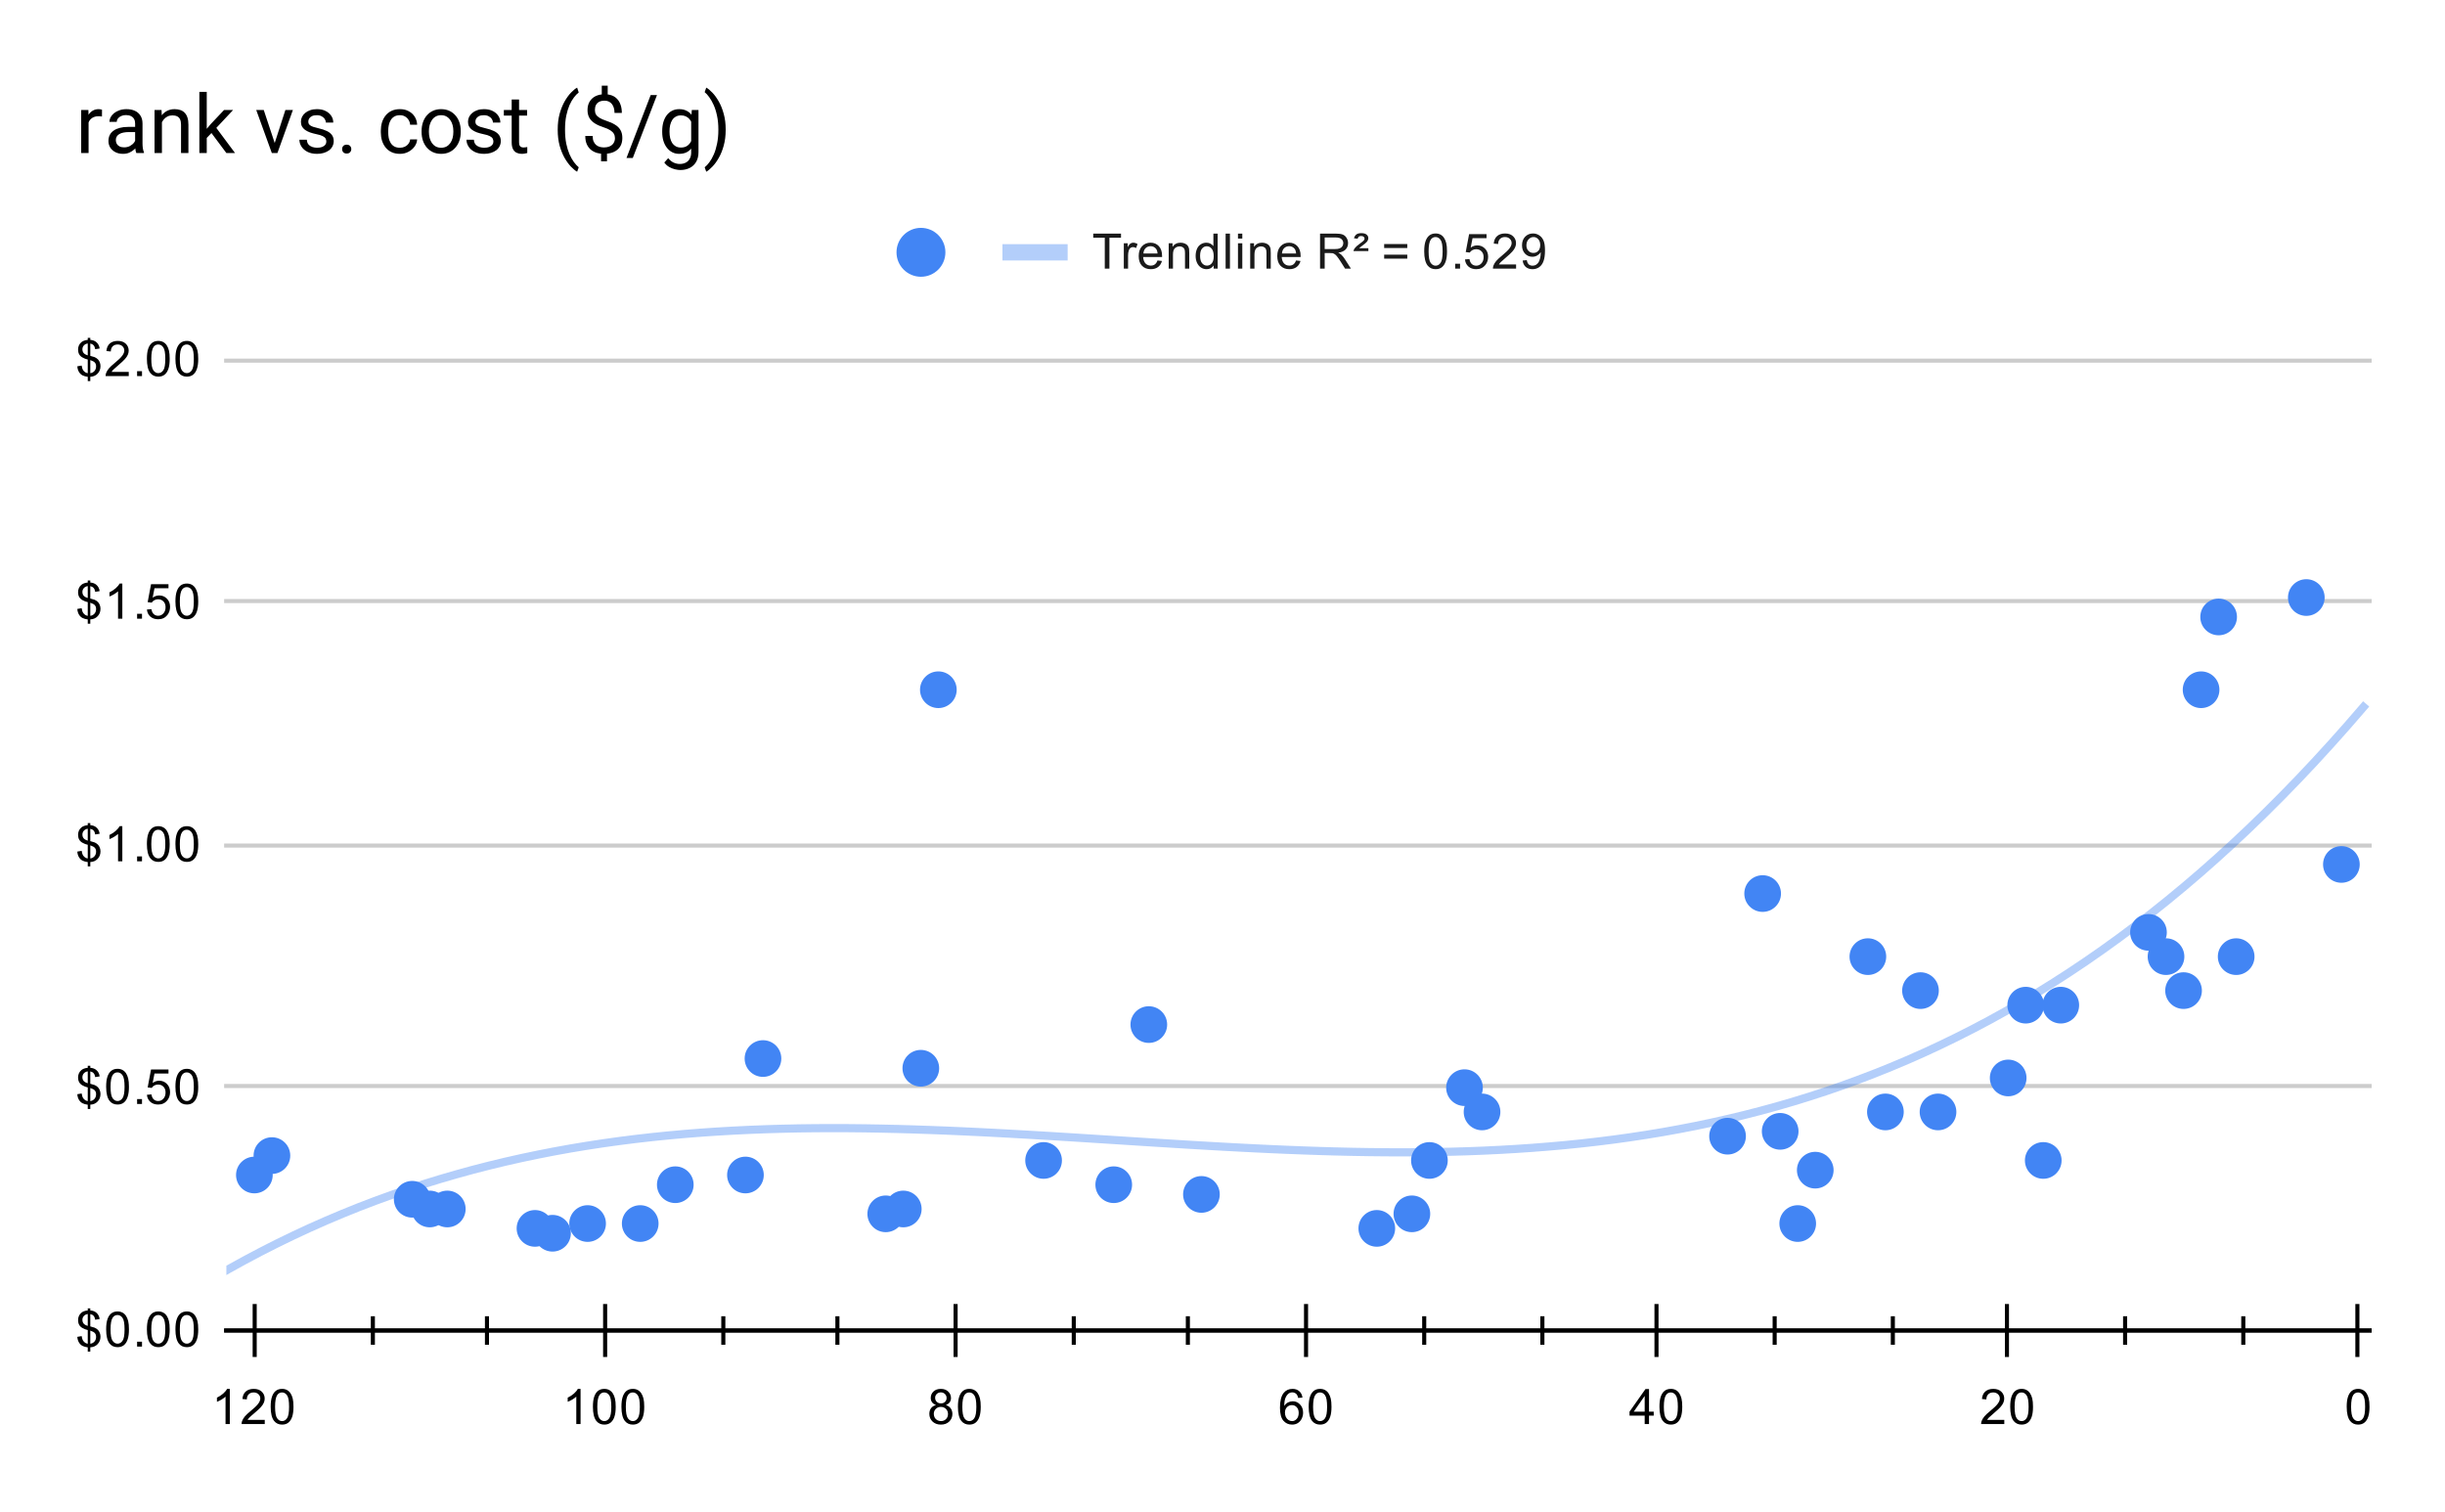 <svg version="1.1" viewBox="0.0 0.0 600.0 371.0" fill="none" stroke="none" stroke-linecap="square" stroke-miterlimit="10" width="600" height="371" xmlns:xlink="http://www.w3.org/1999/xlink" xmlns="http://www.w3.org/2000/svg"><path fill="#ffffff" d="M0 0L600.0 0L600.0 371.0L0 371.0L0 0Z" fill-rule="nonzero"/><path stroke="#000000" stroke-width="1.0" stroke-linecap="butt" stroke-opacity="0.0" d="M550.5 88.5L550.5 326.5" fill-rule="nonzero"/><path stroke="#000000" stroke-width="1.0" stroke-linecap="butt" stroke-opacity="0.0" d="M521.5 88.5L521.5 326.5" fill-rule="nonzero"/><path stroke="#000000" stroke-width="1.0" stroke-linecap="butt" stroke-opacity="0.0" d="M464.5 88.5L464.5 326.5" fill-rule="nonzero"/><path stroke="#000000" stroke-width="1.0" stroke-linecap="butt" stroke-opacity="0.0" d="M435.5 88.5L435.5 326.5" fill-rule="nonzero"/><path stroke="#000000" stroke-width="1.0" stroke-linecap="butt" stroke-opacity="0.0" d="M378.5 88.5L378.5 326.5" fill-rule="nonzero"/><path stroke="#000000" stroke-width="1.0" stroke-linecap="butt" stroke-opacity="0.0" d="M349.5 88.5L349.5 326.5" fill-rule="nonzero"/><path stroke="#000000" stroke-width="1.0" stroke-linecap="butt" stroke-opacity="0.0" d="M291.5 88.5L291.5 326.5" fill-rule="nonzero"/><path stroke="#000000" stroke-width="1.0" stroke-linecap="butt" stroke-opacity="0.0" d="M263.5 88.5L263.5 326.5" fill-rule="nonzero"/><path stroke="#000000" stroke-width="1.0" stroke-linecap="butt" stroke-opacity="0.0" d="M205.5 88.5L205.5 326.5" fill-rule="nonzero"/><path stroke="#000000" stroke-width="1.0" stroke-linecap="butt" stroke-opacity="0.0" d="M177.5 88.5L177.5 326.5" fill-rule="nonzero"/><path stroke="#000000" stroke-width="1.0" stroke-linecap="butt" stroke-opacity="0.0" d="M119.5 88.5L119.5 326.5" fill-rule="nonzero"/><path stroke="#000000" stroke-width="1.0" stroke-linecap="butt" stroke-opacity="0.0" d="M91.5 88.5L91.5 326.5" fill-rule="nonzero"/><path stroke="#333333" stroke-width="1.0" stroke-linecap="butt" d="M55.5 326.5L581.5 326.5" fill-rule="nonzero"/><path stroke="#cccccc" stroke-width="1.0" stroke-linecap="butt" d="M55.5 266.5L581.5 266.5" fill-rule="nonzero"/><path stroke="#cccccc" stroke-width="1.0" stroke-linecap="butt" d="M55.5 207.5L581.5 207.5" fill-rule="nonzero"/><path stroke="#cccccc" stroke-width="1.0" stroke-linecap="butt" d="M55.5 147.5L581.5 147.5" fill-rule="nonzero"/><path stroke="#cccccc" stroke-width="1.0" stroke-linecap="butt" d="M55.5 88.5L581.5 88.5" fill-rule="nonzero"/><path stroke="#000000" stroke-width="1.0" stroke-linecap="butt" stroke-opacity="0.0" d="M55.5 306.5L581.5 306.5" fill-rule="nonzero"/><path stroke="#000000" stroke-width="1.0" stroke-linecap="butt" stroke-opacity="0.0" d="M55.5 286.5L581.5 286.5" fill-rule="nonzero"/><path stroke="#000000" stroke-width="1.0" stroke-linecap="butt" stroke-opacity="0.0" d="M55.5 247.5L581.5 247.5" fill-rule="nonzero"/><path stroke="#000000" stroke-width="1.0" stroke-linecap="butt" stroke-opacity="0.0" d="M55.5 227.5L581.5 227.5" fill-rule="nonzero"/><path stroke="#000000" stroke-width="1.0" stroke-linecap="butt" stroke-opacity="0.0" d="M55.5 187.5L581.5 187.5" fill-rule="nonzero"/><path stroke="#000000" stroke-width="1.0" stroke-linecap="butt" stroke-opacity="0.0" d="M55.5 167.5L581.5 167.5" fill-rule="nonzero"/><path stroke="#000000" stroke-width="1.0" stroke-linecap="butt" stroke-opacity="0.0" d="M55.5 127.5L581.5 127.5" fill-rule="nonzero"/><path stroke="#000000" stroke-width="1.0" stroke-linecap="butt" stroke-opacity="0.0" d="M55.5 108.5L581.5 108.5" fill-rule="nonzero"/><path stroke="#000000" stroke-width="1.0" stroke-linecap="butt" d="M581.5 326.5L55.5 326.5" fill-rule="nonzero"/><clipPath id="id_0"><path d="M55.55 88.283L581.45 88.283L581.45 326.45L55.55 326.45L55.55 88.283Z" clip-rule="nonzero"/></clipPath><path stroke="#4285f4" stroke-width="2.0" stroke-linecap="butt" stroke-opacity="0.4" clip-path="url(#id_0)" d="M0 352.865C0 352.865 2.667 350.411 4.0 349.213C5.333 348.014 6.667 346.835 8.0 345.674C9.333 344.513 10.667 343.371 12.0 342.248C13.333 341.124 14.667 340.019 16.0 338.932C17.333 337.845 18.667 336.776 20.0 335.725C21.333 334.674 22.667 333.642 24.0 332.626C25.333 331.611 26.667 330.613 28.0 329.632C29.333 328.652 30.667 327.689 32.0 326.743C33.333 325.797 34.667 324.868 36.0 323.955C37.333 323.043 38.667 322.148 40.0 321.268C41.333 320.389 42.667 319.527 44.0 318.68C45.333 317.834 46.667 317.004 48.0 316.189C49.333 315.375 50.667 314.577 52.0 313.794C53.333 313.011 54.667 312.244 56.0 311.492C57.333 310.741 58.667 310.004 60.0 309.283C61.333 308.561 62.667 307.855 64.0 307.164C65.333 306.472 66.667 305.796 68.0 305.133C69.333 304.471 70.667 303.824 72.0 303.19C73.333 302.557 74.667 301.938 76.0 301.332C77.333 300.727 78.667 300.136 80.0 299.558C81.333 298.98 82.667 298.416 84.0 297.866C85.333 297.315 86.667 296.778 88.0 296.253C89.333 295.729 90.667 295.218 92.0 294.72C93.333 294.222 94.667 293.736 96.0 293.264C97.333 292.791 98.667 292.33 100.0 291.882C101.333 291.434 102.667 290.998 104.0 290.574C105.333 290.15 106.667 289.739 108.0 289.338C109.333 288.938 110.667 288.55 112.0 288.173C113.333 287.795 114.667 287.43 116.0 287.075C117.333 286.721 118.667 286.377 120.0 286.045C121.333 285.712 122.667 285.39 124.0 285.079C125.333 284.768 126.667 284.467 128.0 284.177C129.333 283.887 130.667 283.607 132.0 283.337C133.333 283.067 134.667 282.807 136.0 282.556C137.333 282.306 138.667 282.065 140.0 281.834C141.333 281.603 142.667 281.381 144.0 281.169C145.333 280.956 146.667 280.753 148.0 280.558C149.333 280.364 150.667 280.178 152.0 280.001C153.333 279.824 154.667 279.656 156.0 279.495C157.333 279.335 158.667 279.183 160.0 279.04C161.333 278.896 162.667 278.76 164.0 278.632C165.333 278.504 166.667 278.384 168.0 278.271C169.333 278.158 170.667 278.053 172.0 277.955C173.333 277.856 174.667 277.766 176.0 277.681C177.333 277.597 178.667 277.52 180.0 277.45C181.333 277.379 182.667 277.315 184.0 277.258C185.333 277.2 186.667 277.149 188.0 277.104C189.333 277.059 190.667 277.02 192.0 276.986C193.333 276.953 194.667 276.925 196.0 276.903C197.333 276.881 198.667 276.865 200.0 276.853C201.333 276.842 202.667 276.836 204.0 276.835C205.333 276.834 206.667 276.838 208.0 276.846C209.333 276.854 210.667 276.868 212.0 276.885C213.333 276.902 214.667 276.924 216.0 276.95C217.333 276.976 218.667 277.006 220.0 277.04C221.333 277.073 222.667 277.111 224.0 277.152C225.333 277.193 226.667 277.238 228.0 277.286C229.333 277.334 230.667 277.385 232.0 277.439C233.333 277.493 234.667 277.55 236.0 277.61C237.333 277.67 238.667 277.733 240.0 277.797C241.333 277.862 242.667 277.929 244.0 277.999C245.333 278.068 246.667 278.14 248.0 278.213C249.333 278.286 250.667 278.362 252.0 278.438C253.333 278.515 254.667 278.593 256.0 278.673C257.333 278.752 258.667 278.833 260.0 278.915C261.333 278.997 262.667 279.08 264.0 279.163C265.333 279.247 266.667 279.331 268.0 279.416C269.333 279.5 270.667 279.586 272.0 279.671C273.333 279.756 274.667 279.841 276.0 279.927C277.333 280.012 278.667 280.097 280.0 280.182C281.333 280.266 282.667 280.351 284.0 280.434C285.333 280.518 286.667 280.601 288.0 280.683C289.333 280.765 290.667 280.846 292.0 280.926C293.333 281.005 294.667 281.084 296.0 281.161C297.333 281.237 298.667 281.313 300.0 281.386C301.333 281.46 302.667 281.532 304.0 281.601C305.333 281.671 306.667 281.739 308.0 281.804C309.333 281.869 310.667 281.932 312.0 281.992C313.333 282.052 314.667 282.109 316.0 282.164C317.333 282.218 318.667 282.27 320.0 282.318C321.333 282.366 322.667 282.411 324.0 282.453C325.333 282.494 326.667 282.533 328.0 282.567C329.333 282.601 330.667 282.632 332.0 282.658C333.333 282.684 334.667 282.707 336.0 282.724C337.333 282.742 338.667 282.756 340.0 282.765C341.333 282.774 342.667 282.778 344.0 282.778C345.333 282.777 346.667 282.772 348.0 282.761C349.333 282.75 350.667 282.734 352.0 282.713C353.333 282.691 354.667 282.665 356.0 282.632C357.333 282.599 358.667 282.561 360.0 282.517C361.333 282.472 362.667 282.422 364.0 282.365C365.333 282.308 366.667 282.245 368.0 282.175C369.333 282.105 370.667 282.029 372.0 281.946C373.333 281.862 374.667 281.772 376.0 281.675C377.333 281.578 378.667 281.473 380.0 281.361C381.333 281.249 382.667 281.13 384.0 281.003C385.333 280.876 386.667 280.741 388.0 280.598C389.333 280.455 390.667 280.305 392.0 280.145C393.333 279.986 394.667 279.819 396.0 279.643C397.333 279.466 398.667 279.282 400.0 279.089C401.333 278.895 402.667 278.693 404.0 278.481C405.333 278.27 406.667 278.049 408.0 277.819C409.333 277.589 410.667 277.35 412.0 277.1C413.333 276.851 414.667 276.592 416.0 276.323C417.333 276.055 418.667 275.776 420.0 275.487C421.333 275.197 422.667 274.898 424.0 274.588C425.333 274.278 426.667 273.958 428.0 273.626C429.333 273.295 430.667 272.953 432.0 272.6C433.333 272.246 434.667 271.882 436.0 271.506C437.333 271.131 438.667 270.744 440.0 270.345C441.333 269.946 442.667 269.535 444.0 269.113C445.333 268.69 446.667 268.256 448.0 267.809C449.333 267.363 450.667 266.904 452.0 266.432C453.333 265.961 454.667 265.477 456.0 264.98C457.333 264.484 458.667 263.974 460.0 263.451C461.333 262.929 462.667 262.393 464.0 261.844C465.333 261.295 466.667 260.733 468.0 260.157C469.333 259.58 470.667 258.991 472.0 258.387C473.333 257.783 474.667 257.166 476.0 256.534C477.333 255.902 478.667 255.257 480.0 254.596C481.333 253.935 482.667 253.261 484.0 252.571C485.333 251.881 486.667 251.177 488.0 250.457C489.333 249.737 490.667 249.003 492.0 248.253C493.333 247.503 494.667 246.738 496.0 245.957C497.333 245.176 498.667 244.379 500.0 243.567C501.333 242.754 502.667 241.926 504.0 241.082C505.333 240.237 506.667 239.377 508.0 238.499C509.333 237.622 510.667 236.729 512.0 235.818C513.333 234.908 514.667 233.981 516.0 233.037C517.333 232.093 518.667 231.132 520.0 230.153C521.333 229.175 522.667 228.179 524.0 227.166C525.333 226.152 526.667 225.122 528.0 224.073C529.333 223.024 530.667 221.957 532.0 220.872C533.333 219.788 534.667 218.685 536.0 217.563C537.333 216.442 538.667 215.302 540.0 214.144C541.333 212.985 542.667 211.808 544.0 210.612C545.333 209.415 546.667 208.2 548.0 206.966C549.333 205.731 550.667 204.478 552.0 203.204C553.333 201.931 554.667 200.638 556.0 199.325C557.333 198.012 558.667 196.68 560.0 195.327C561.333 193.974 562.667 192.602 564.0 191.209C565.333 189.815 566.667 188.402 568.0 186.967C569.333 185.533 570.667 184.078 572.0 182.602C573.333 181.126 574.667 179.629 576.0 178.111C577.333 176.593 580.0 173.493 580.0 173.493" fill-rule="nonzero"/><path fill="#4285f4" clip-path="url(#id_0)" d="M579.076 212.13C579.076 214.615 577.061 216.63 574.576 216.63C572.09 216.63 570.076 214.615 570.076 212.13C570.076 209.645 572.09 207.63 574.576 207.63C577.061 207.63 579.076 209.645 579.076 212.13Z" fill-rule="nonzero"/><path fill="#4285f4" clip-path="url(#id_0)" d="M570.468 146.634C570.468 149.119 568.453 151.134 565.968 151.134C563.483 151.134 561.468 149.119 561.468 146.634C561.468 144.149 563.483 142.134 565.968 142.134C568.453 142.134 570.468 144.149 570.468 146.634Z" fill-rule="nonzero"/><path fill="#4285f4" clip-path="url(#id_0)" d="M553.253 234.756C553.253 237.241 551.238 239.256 548.753 239.256C546.268 239.256 544.253 237.241 544.253 234.756C544.253 232.271 546.268 230.256 548.753 230.256C551.238 230.256 553.253 232.271 553.253 234.756Z" fill-rule="nonzero"/><path fill="#4285f4" clip-path="url(#id_0)" d="M548.949 151.398C548.949 153.883 546.934 155.898 544.449 155.898C541.964 155.898 539.949 153.883 539.949 151.398C539.949 148.912 541.964 146.898 544.449 146.898C546.934 146.898 548.949 148.912 548.949 151.398Z" fill-rule="nonzero"/><path fill="#4285f4" clip-path="url(#id_0)" d="M544.645 169.26C544.645 171.745 542.631 173.76 540.145 173.76C537.66 173.76 535.645 171.745 535.645 169.26C535.645 166.775 537.66 164.76 540.145 164.76C542.631 164.76 544.645 166.775 544.645 169.26Z" fill-rule="nonzero"/><path fill="#4285f4" clip-path="url(#id_0)" d="M540.342 243.092C540.342 245.577 538.327 247.592 535.842 247.592C533.356 247.592 531.342 245.577 531.342 243.092C531.342 240.606 533.356 238.592 535.842 238.592C538.327 238.592 540.342 240.606 540.342 243.092Z" fill-rule="nonzero"/><path fill="#4285f4" clip-path="url(#id_0)" d="M536.038 234.756C536.038 237.241 534.023 239.256 531.538 239.256C529.053 239.256 527.038 237.241 527.038 234.756C527.038 232.271 529.053 230.256 531.538 230.256C534.023 230.256 536.038 232.271 536.038 234.756Z" fill-rule="nonzero"/><path fill="#4285f4" clip-path="url(#id_0)" d="M531.734 228.802C531.734 231.287 529.719 233.302 527.234 233.302C524.749 233.302 522.734 231.287 522.734 228.802C522.734 226.316 524.749 224.302 527.234 224.302C529.719 224.302 531.734 226.316 531.734 228.802Z" fill-rule="nonzero"/><path fill="#4285f4" clip-path="url(#id_0)" d="M510.215 246.664C510.215 249.149 508.2 251.164 505.715 251.164C503.23 251.164 501.215 249.149 501.215 246.664C501.215 244.179 503.23 242.164 505.715 242.164C508.2 242.164 510.215 244.179 510.215 246.664Z" fill-rule="nonzero"/><path fill="#4285f4" clip-path="url(#id_0)" d="M505.911 284.771C505.911 287.256 503.897 289.271 501.411 289.271C498.926 289.271 496.911 287.256 496.911 284.771C496.911 282.286 498.926 280.271 501.411 280.271C503.897 280.271 505.911 282.286 505.911 284.771Z" fill-rule="nonzero"/><path fill="#4285f4" clip-path="url(#id_0)" d="M501.607 246.664C501.607 249.149 499.593 251.164 497.107 251.164C494.622 251.164 492.607 249.149 492.607 246.664C492.607 244.179 494.622 242.164 497.107 242.164C499.593 242.164 501.607 244.179 501.607 246.664Z" fill-rule="nonzero"/><path fill="#4285f4" clip-path="url(#id_0)" d="M497.304 264.527C497.304 267.012 495.289 269.027 492.804 269.027C490.318 269.027 488.304 267.012 488.304 264.527C488.304 262.041 490.318 260.027 492.804 260.027C495.289 260.027 497.304 262.041 497.304 264.527Z" fill-rule="nonzero"/><path fill="#4285f4" clip-path="url(#id_0)" d="M480.088 272.863C480.088 275.348 478.074 277.363 475.588 277.363C473.103 277.363 471.088 275.348 471.088 272.863C471.088 270.377 473.103 268.363 475.588 268.363C478.074 268.363 480.088 270.377 480.088 272.863Z" fill-rule="nonzero"/><path fill="#4285f4" clip-path="url(#id_0)" d="M475.785 243.092C475.785 245.577 473.77 247.592 471.285 247.592C468.799 247.592 466.785 245.577 466.785 243.092C466.785 240.606 468.799 238.592 471.285 238.592C473.77 238.592 475.785 240.606 475.785 243.092Z" fill-rule="nonzero"/><path fill="#4285f4" clip-path="url(#id_0)" d="M467.177 272.863C467.177 275.348 465.162 277.363 462.677 277.363C460.192 277.363 458.177 275.348 458.177 272.863C458.177 270.377 460.192 268.363 462.677 268.363C465.162 268.363 467.177 270.377 467.177 272.863Z" fill-rule="nonzero"/><path fill="#4285f4" clip-path="url(#id_0)" d="M462.873 234.756C462.873 237.241 460.859 239.256 458.373 239.256C455.888 239.256 453.873 237.241 453.873 234.756C453.873 232.271 455.888 230.256 458.373 230.256C460.859 230.256 462.873 232.271 462.873 234.756Z" fill-rule="nonzero"/><path fill="#4285f4" clip-path="url(#id_0)" d="M449.962 287.152C449.962 289.638 447.947 291.652 445.462 291.652C442.977 291.652 440.962 289.638 440.962 287.152C440.962 284.667 442.977 282.652 445.462 282.652C447.947 282.652 449.962 284.667 449.962 287.152Z" fill-rule="nonzero"/><path fill="#4285f4" clip-path="url(#id_0)" d="M445.658 300.252C445.658 302.737 443.643 304.752 441.158 304.752C438.673 304.752 436.658 302.737 436.658 300.252C436.658 297.766 438.673 295.752 441.158 295.752C443.643 295.752 445.658 297.766 445.658 300.252Z" fill-rule="nonzero"/><path fill="#4285f4" clip-path="url(#id_0)" d="M441.354 277.626C441.354 280.111 439.34 282.126 436.854 282.126C434.369 282.126 432.354 280.111 432.354 277.626C432.354 275.141 434.369 273.126 436.854 273.126C439.34 273.126 441.354 275.141 441.354 277.626Z" fill-rule="nonzero"/><path fill="#4285f4" clip-path="url(#id_0)" d="M437.051 219.275C437.051 221.76 435.036 223.775 432.551 223.775C430.065 223.775 428.051 221.76 428.051 219.275C428.051 216.79 430.065 214.775 432.551 214.775C435.036 214.775 437.051 216.79 437.051 219.275Z" fill-rule="nonzero"/><path fill="#4285f4" clip-path="url(#id_0)" d="M428.443 278.817C428.443 281.302 426.428 283.317 423.943 283.317C421.458 283.317 419.443 281.302 419.443 278.817C419.443 276.331 421.458 274.317 423.943 274.317C426.428 274.317 428.443 276.331 428.443 278.817Z" fill-rule="nonzero"/><path fill="#4285f4" clip-path="url(#id_0)" d="M368.19 272.863C368.19 275.348 366.175 277.363 363.69 277.363C361.205 277.363 359.19 275.348 359.19 272.863C359.19 270.377 361.205 268.363 363.69 268.363C366.175 268.363 368.19 270.377 368.19 272.863Z" fill-rule="nonzero"/><path fill="#4285f4" clip-path="url(#id_0)" d="M363.886 266.908C363.886 269.394 361.871 271.408 359.386 271.408C356.901 271.408 354.886 269.394 354.886 266.908C354.886 264.423 356.901 262.408 359.386 262.408C361.871 262.408 363.886 264.423 363.886 266.908Z" fill-rule="nonzero"/><path fill="#4285f4" clip-path="url(#id_0)" d="M355.278 284.771C355.278 287.256 353.264 289.271 350.778 289.271C348.293 289.271 346.278 287.256 346.278 284.771C346.278 282.286 348.293 280.271 350.778 280.271C353.264 280.271 355.278 282.286 355.278 284.771Z" fill-rule="nonzero"/><path fill="#4285f4" clip-path="url(#id_0)" d="M350.975 297.87C350.975 300.355 348.96 302.37 346.475 302.37C343.989 302.37 341.975 300.355 341.975 297.87C341.975 295.385 343.989 293.37 346.475 293.37C348.96 293.37 350.975 295.385 350.975 297.87Z" fill-rule="nonzero"/><path fill="#4285f4" clip-path="url(#id_0)" d="M342.367 301.442C342.367 303.928 340.352 305.942 337.867 305.942C335.382 305.942 333.367 303.928 333.367 301.442C333.367 298.957 335.382 296.942 337.867 296.942C340.352 296.942 342.367 298.957 342.367 301.442Z" fill-rule="nonzero"/><path fill="#4285f4" clip-path="url(#id_0)" d="M299.329 293.107C299.329 295.592 297.314 297.607 294.829 297.607C292.344 297.607 290.329 295.592 290.329 293.107C290.329 290.621 292.344 288.607 294.829 288.607C297.314 288.607 299.329 290.621 299.329 293.107Z" fill-rule="nonzero"/><path fill="#4285f4" clip-path="url(#id_0)" d="M286.418 251.428C286.418 253.913 284.403 255.928 281.918 255.928C279.432 255.928 277.418 253.913 277.418 251.428C277.418 248.942 279.432 246.928 281.918 246.928C284.403 246.928 286.418 248.942 286.418 251.428Z" fill-rule="nonzero"/><path fill="#4285f4" clip-path="url(#id_0)" d="M277.81 290.725C277.81 293.21 275.795 295.225 273.31 295.225C270.825 295.225 268.81 293.21 268.81 290.725C268.81 288.24 270.825 286.225 273.31 286.225C275.795 286.225 277.81 288.24 277.81 290.725Z" fill-rule="nonzero"/><path fill="#4285f4" clip-path="url(#id_0)" d="M260.595 284.771C260.595 287.256 258.58 289.271 256.095 289.271C253.61 289.271 251.595 287.256 251.595 284.771C251.595 282.286 253.61 280.271 256.095 280.271C258.58 280.271 260.595 282.286 260.595 284.771Z" fill-rule="nonzero"/><path fill="#4285f4" clip-path="url(#id_0)" d="M234.772 169.26C234.772 171.745 232.757 173.76 230.272 173.76C227.787 173.76 225.772 171.745 225.772 169.26C225.772 166.775 227.787 164.76 230.272 164.76C232.757 164.76 234.772 166.775 234.772 169.26Z" fill-rule="nonzero"/><path fill="#4285f4" clip-path="url(#id_0)" d="M230.468 262.145C230.468 264.63 228.454 266.645 225.968 266.645C223.483 266.645 221.468 264.63 221.468 262.145C221.468 259.66 223.483 257.645 225.968 257.645C228.454 257.645 230.468 259.66 230.468 262.145Z" fill-rule="nonzero"/><path fill="#4285f4" clip-path="url(#id_0)" d="M226.165 296.679C226.165 299.164 224.15 301.179 221.665 301.179C219.179 301.179 217.165 299.164 217.165 296.679C217.165 294.194 219.179 292.179 221.665 292.179C224.15 292.179 226.165 294.194 226.165 296.679Z" fill-rule="nonzero"/><path fill="#4285f4" clip-path="url(#id_0)" d="M221.861 297.87C221.861 300.355 219.846 302.37 217.361 302.37C214.876 302.37 212.861 300.355 212.861 297.87C212.861 295.385 214.876 293.37 217.361 293.37C219.846 293.37 221.861 295.385 221.861 297.87Z" fill-rule="nonzero"/><path fill="#4285f4" clip-path="url(#id_0)" d="M191.734 259.763C191.734 262.249 189.72 264.263 187.234 264.263C184.749 264.263 182.734 262.249 182.734 259.763C182.734 257.278 184.749 255.263 187.234 255.263C189.72 255.263 191.734 257.278 191.734 259.763Z" fill-rule="nonzero"/><path fill="#4285f4" clip-path="url(#id_0)" d="M187.431 288.343C187.431 290.829 185.416 292.843 182.931 292.843C180.445 292.843 178.431 290.829 178.431 288.343C178.431 285.858 180.445 283.843 182.931 283.843C185.416 283.843 187.431 285.858 187.431 288.343Z" fill-rule="nonzero"/><path fill="#4285f4" clip-path="url(#id_0)" d="M170.215 290.725C170.215 293.21 168.201 295.225 165.715 295.225C163.23 295.225 161.215 293.21 161.215 290.725C161.215 288.24 163.23 286.225 165.715 286.225C168.201 286.225 170.215 288.24 170.215 290.725Z" fill-rule="nonzero"/><path fill="#4285f4" clip-path="url(#id_0)" d="M161.608 300.252C161.608 302.737 159.593 304.752 157.108 304.752C154.622 304.752 152.608 302.737 152.608 300.252C152.608 297.766 154.622 295.752 157.108 295.752C159.593 295.752 161.608 297.766 161.608 300.252Z" fill-rule="nonzero"/><path fill="#4285f4" clip-path="url(#id_0)" d="M148.696 300.252C148.696 302.737 146.682 304.752 144.196 304.752C141.711 304.752 139.696 302.737 139.696 300.252C139.696 297.766 141.711 295.752 144.196 295.752C146.682 295.752 148.696 297.766 148.696 300.252Z" fill-rule="nonzero"/><path fill="#4285f4" clip-path="url(#id_0)" d="M140.089 302.633C140.089 305.119 138.074 307.133 135.589 307.133C133.103 307.133 131.089 305.119 131.089 302.633C131.089 300.148 133.103 298.133 135.589 298.133C138.074 298.133 140.089 300.148 140.089 302.633Z" fill-rule="nonzero"/><path fill="#4285f4" clip-path="url(#id_0)" d="M135.785 301.442C135.785 303.928 133.77 305.942 131.285 305.942C128.8 305.942 126.785 303.928 126.785 301.442C126.785 298.957 128.8 296.942 131.285 296.942C133.77 296.942 135.785 298.957 135.785 301.442Z" fill-rule="nonzero"/><path fill="#4285f4" clip-path="url(#id_0)" d="M114.266 296.679C114.266 299.164 112.251 301.179 109.766 301.179C107.281 301.179 105.266 299.164 105.266 296.679C105.266 294.194 107.281 292.179 109.766 292.179C112.251 292.179 114.266 294.194 114.266 296.679Z" fill-rule="nonzero"/><path fill="#4285f4" clip-path="url(#id_0)" d="M109.962 296.679C109.962 299.164 107.948 301.179 105.462 301.179C102.977 301.179 100.962 299.164 100.962 296.679C100.962 294.194 102.977 292.179 105.462 292.179C107.948 292.179 109.962 294.194 109.962 296.679Z" fill-rule="nonzero"/><path fill="#4285f4" clip-path="url(#id_0)" d="M105.658 294.298C105.658 296.783 103.644 298.798 101.158 298.798C98.673 298.798 96.658 296.783 96.658 294.298C96.658 291.812 98.673 289.798 101.158 289.798C103.644 289.798 105.658 291.812 105.658 294.298Z" fill-rule="nonzero"/><path fill="#4285f4" clip-path="url(#id_0)" d="M71.228 283.58C71.228 286.065 69.213 288.08 66.728 288.08C64.243 288.08 62.228 286.065 62.228 283.58C62.228 281.095 64.243 279.08 66.728 279.08C69.213 279.08 71.228 281.095 71.228 283.58Z" fill-rule="nonzero"/><path fill="#4285f4" clip-path="url(#id_0)" d="M66.924 288.343C66.924 290.829 64.91 292.843 62.424 292.843C59.939 292.843 57.924 290.829 57.924 288.343C57.924 285.858 59.939 283.843 62.424 283.843C64.91 283.843 66.924 285.858 66.924 288.343Z" fill-rule="nonzero"/><path stroke="#000000" stroke-width="1.0" stroke-linecap="butt" d="M550.5 329.5L550.5 323.5" fill-rule="nonzero"/><path stroke="#000000" stroke-width="1.0" stroke-linecap="butt" d="M521.5 329.5L521.5 323.5" fill-rule="nonzero"/><path stroke="#000000" stroke-width="1.0" stroke-linecap="butt" d="M464.5 329.5L464.5 323.5" fill-rule="nonzero"/><path stroke="#000000" stroke-width="1.0" stroke-linecap="butt" d="M435.5 329.5L435.5 323.5" fill-rule="nonzero"/><path stroke="#000000" stroke-width="1.0" stroke-linecap="butt" d="M378.5 329.5L378.5 323.5" fill-rule="nonzero"/><path stroke="#000000" stroke-width="1.0" stroke-linecap="butt" d="M349.5 329.5L349.5 323.5" fill-rule="nonzero"/><path stroke="#000000" stroke-width="1.0" stroke-linecap="butt" d="M291.5 329.5L291.5 323.5" fill-rule="nonzero"/><path stroke="#000000" stroke-width="1.0" stroke-linecap="butt" d="M263.5 329.5L263.5 323.5" fill-rule="nonzero"/><path stroke="#000000" stroke-width="1.0" stroke-linecap="butt" d="M205.5 329.5L205.5 323.5" fill-rule="nonzero"/><path stroke="#000000" stroke-width="1.0" stroke-linecap="butt" d="M177.5 329.5L177.5 323.5" fill-rule="nonzero"/><path stroke="#000000" stroke-width="1.0" stroke-linecap="butt" d="M119.5 329.5L119.5 323.5" fill-rule="nonzero"/><path stroke="#000000" stroke-width="1.0" stroke-linecap="butt" d="M91.5 329.5L91.5 323.5" fill-rule="nonzero"/><path stroke="#000000" stroke-width="1.0" stroke-linecap="butt" d="M578.5 332.5L578.5 320.5" fill-rule="nonzero"/><path stroke="#000000" stroke-width="1.0" stroke-linecap="butt" d="M492.5 332.5L492.5 320.5" fill-rule="nonzero"/><path stroke="#000000" stroke-width="1.0" stroke-linecap="butt" d="M406.5 332.5L406.5 320.5" fill-rule="nonzero"/><path stroke="#000000" stroke-width="1.0" stroke-linecap="butt" d="M320.5 332.5L320.5 320.5" fill-rule="nonzero"/><path stroke="#000000" stroke-width="1.0" stroke-linecap="butt" d="M234.5 332.5L234.5 320.5" fill-rule="nonzero"/><path stroke="#000000" stroke-width="1.0" stroke-linecap="butt" d="M148.5 332.5L148.5 320.5" fill-rule="nonzero"/><path stroke="#000000" stroke-width="1.0" stroke-linecap="butt" d="M62.5 332.5L62.5 320.5" fill-rule="nonzero"/><path fill="#000000" d="M21.534 331.684L21.534 330.637Q20.753 330.528 20.253 330.278Q19.753 330.028 19.394 329.466Q19.034 328.887 18.972 328.059L20.034 327.872Q20.159 328.716 20.472 329.106Q20.925 329.669 21.534 329.747L21.534 326.387Q20.894 326.262 20.206 325.872Q19.706 325.591 19.425 325.106Q19.159 324.606 19.159 323.966Q19.159 322.841 19.956 322.153Q20.488 321.684 21.534 321.575L21.534 321.075L22.159 321.075L22.159 321.575Q23.081 321.653 23.613 322.106Q24.316 322.684 24.456 323.684L23.363 323.856Q23.269 323.231 22.972 322.903Q22.675 322.575 22.159 322.466L22.159 325.497Q22.956 325.7 23.222 325.809Q23.706 326.028 24.019 326.341Q24.331 326.653 24.488 327.091Q24.659 327.512 24.659 328.012Q24.659 329.106 23.956 329.841Q23.269 330.575 22.159 330.622L22.159 331.684L21.534 331.684ZM21.534 322.45Q20.925 322.544 20.566 322.95Q20.222 323.341 20.222 323.887Q20.222 324.419 20.519 324.794Q20.816 325.153 21.534 325.372L21.534 322.45ZM22.159 329.747Q22.769 329.669 23.175 329.216Q23.581 328.747 23.581 328.075Q23.581 327.497 23.284 327.153Q23.003 326.809 22.159 326.528L22.159 329.747ZM26.05 326.216Q26.05 324.684 26.363 323.762Q26.675 322.825 27.284 322.325Q27.909 321.825 28.847 321.825Q29.534 321.825 30.05 322.106Q30.581 322.387 30.925 322.919Q31.269 323.434 31.456 324.184Q31.644 324.934 31.644 326.216Q31.644 327.731 31.331 328.653Q31.034 329.575 30.409 330.091Q29.8 330.591 28.847 330.591Q27.613 330.591 26.894 329.7Q26.05 328.637 26.05 326.216ZM27.128 326.216Q27.128 328.325 27.628 329.028Q28.128 329.731 28.847 329.731Q29.581 329.731 30.066 329.028Q30.566 328.325 30.566 326.216Q30.566 324.091 30.066 323.403Q29.581 322.7 28.831 322.7Q28.113 322.7 27.675 323.309Q27.128 324.091 27.128 326.216ZM33.644 330.45L33.644 329.247L34.847 329.247L34.847 330.45L33.644 330.45ZM36.05 326.216Q36.05 324.684 36.362 323.762Q36.675 322.825 37.284 322.325Q37.909 321.825 38.847 321.825Q39.534 321.825 40.05 322.106Q40.581 322.387 40.925 322.919Q41.269 323.434 41.456 324.184Q41.644 324.934 41.644 326.216Q41.644 327.731 41.331 328.653Q41.034 329.575 40.409 330.091Q39.8 330.591 38.847 330.591Q37.612 330.591 36.894 329.7Q36.05 328.637 36.05 326.216ZM37.128 326.216Q37.128 328.325 37.628 329.028Q38.128 329.731 38.847 329.731Q39.581 329.731 40.066 329.028Q40.566 328.325 40.566 326.216Q40.566 324.091 40.066 323.403Q39.581 322.7 38.831 322.7Q38.112 322.7 37.675 323.309Q37.128 324.091 37.128 326.216ZM43.05 326.216Q43.05 324.684 43.362 323.762Q43.675 322.825 44.284 322.325Q44.909 321.825 45.847 321.825Q46.534 321.825 47.05 322.106Q47.581 322.387 47.925 322.919Q48.269 323.434 48.456 324.184Q48.644 324.934 48.644 326.216Q48.644 327.731 48.331 328.653Q48.034 329.575 47.409 330.091Q46.8 330.591 45.847 330.591Q44.612 330.591 43.894 329.7Q43.05 328.637 43.05 326.216ZM44.128 326.216Q44.128 328.325 44.628 329.028Q45.128 329.731 45.847 329.731Q46.581 329.731 47.066 329.028Q47.566 328.325 47.566 326.216Q47.566 324.091 47.066 323.403Q46.581 322.7 45.831 322.7Q45.112 322.7 44.675 323.309Q44.128 324.091 44.128 326.216Z" fill-rule="nonzero"/><path fill="#000000" d="M21.534 272.143L21.534 271.096Q20.753 270.986 20.253 270.736Q19.753 270.486 19.394 269.924Q19.034 269.346 18.972 268.518L20.034 268.33Q20.159 269.174 20.472 269.565Q20.925 270.127 21.534 270.205L21.534 266.846Q20.894 266.721 20.206 266.33Q19.706 266.049 19.425 265.565Q19.159 265.065 19.159 264.424Q19.159 263.299 19.956 262.611Q20.488 262.143 21.534 262.033L21.534 261.533L22.159 261.533L22.159 262.033Q23.081 262.111 23.613 262.565Q24.316 263.143 24.456 264.143L23.363 264.315Q23.269 263.69 22.972 263.361Q22.675 263.033 22.159 262.924L22.159 265.955Q22.956 266.158 23.222 266.268Q23.706 266.486 24.019 266.799Q24.331 267.111 24.488 267.549Q24.659 267.971 24.659 268.471Q24.659 269.565 23.956 270.299Q23.269 271.033 22.159 271.08L22.159 272.143L21.534 272.143ZM21.534 262.908Q20.925 263.002 20.566 263.408Q20.222 263.799 20.222 264.346Q20.222 264.877 20.519 265.252Q20.816 265.611 21.534 265.83L21.534 262.908ZM22.159 270.205Q22.769 270.127 23.175 269.674Q23.581 269.205 23.581 268.533Q23.581 267.955 23.284 267.611Q23.003 267.268 22.159 266.986L22.159 270.205ZM26.05 266.674Q26.05 265.143 26.363 264.221Q26.675 263.283 27.284 262.783Q27.909 262.283 28.847 262.283Q29.534 262.283 30.05 262.565Q30.581 262.846 30.925 263.377Q31.269 263.893 31.456 264.643Q31.644 265.393 31.644 266.674Q31.644 268.19 31.331 269.111Q31.034 270.033 30.409 270.549Q29.8 271.049 28.847 271.049Q27.613 271.049 26.894 270.158Q26.05 269.096 26.05 266.674ZM27.128 266.674Q27.128 268.783 27.628 269.486Q28.128 270.19 28.847 270.19Q29.581 270.19 30.066 269.486Q30.566 268.783 30.566 266.674Q30.566 264.549 30.066 263.861Q29.581 263.158 28.831 263.158Q28.113 263.158 27.675 263.768Q27.128 264.549 27.128 266.674ZM33.644 270.908L33.644 269.705L34.847 269.705L34.847 270.908L33.644 270.908ZM36.05 268.658L37.159 268.565Q37.284 269.377 37.722 269.783Q38.175 270.19 38.816 270.19Q39.566 270.19 40.097 269.611Q40.628 269.033 40.628 268.096Q40.628 267.19 40.112 266.674Q39.612 266.143 38.784 266.143Q38.284 266.143 37.862 266.377Q37.456 266.611 37.222 266.971L36.237 266.846L37.066 262.44L41.347 262.44L41.347 263.44L37.909 263.44L37.456 265.752Q38.222 265.205 39.066 265.205Q40.191 265.205 40.956 265.986Q41.737 266.768 41.737 268.002Q41.737 269.158 41.066 270.018Q40.237 271.049 38.816 271.049Q37.644 271.049 36.894 270.393Q36.159 269.736 36.05 268.658ZM43.05 266.674Q43.05 265.143 43.362 264.221Q43.675 263.283 44.284 262.783Q44.909 262.283 45.847 262.283Q46.534 262.283 47.05 262.565Q47.581 262.846 47.925 263.377Q48.269 263.893 48.456 264.643Q48.644 265.393 48.644 266.674Q48.644 268.19 48.331 269.111Q48.034 270.033 47.409 270.549Q46.8 271.049 45.847 271.049Q44.612 271.049 43.894 270.158Q43.05 269.096 43.05 266.674ZM44.128 266.674Q44.128 268.783 44.628 269.486Q45.128 270.19 45.847 270.19Q46.581 270.19 47.066 269.486Q47.566 268.783 47.566 266.674Q47.566 264.549 47.066 263.861Q46.581 263.158 45.831 263.158Q45.112 263.158 44.675 263.768Q44.128 264.549 44.128 266.674Z" fill-rule="nonzero"/><path fill="#000000" d="M21.534 212.601L21.534 211.554Q20.753 211.445 20.253 211.195Q19.753 210.945 19.394 210.382Q19.034 209.804 18.972 208.976L20.034 208.789Q20.159 209.632 20.472 210.023Q20.925 210.585 21.534 210.664L21.534 207.304Q20.894 207.179 20.206 206.789Q19.706 206.507 19.425 206.023Q19.159 205.523 19.159 204.882Q19.159 203.757 19.956 203.07Q20.488 202.601 21.534 202.492L21.534 201.992L22.159 201.992L22.159 202.492Q23.081 202.57 23.613 203.023Q24.316 203.601 24.456 204.601L23.363 204.773Q23.269 204.148 22.972 203.82Q22.675 203.492 22.159 203.382L22.159 206.414Q22.956 206.617 23.222 206.726Q23.706 206.945 24.019 207.257Q24.331 207.57 24.488 208.007Q24.659 208.429 24.659 208.929Q24.659 210.023 23.956 210.757Q23.269 211.492 22.159 211.539L22.159 212.601L21.534 212.601ZM21.534 203.367Q20.925 203.46 20.566 203.867Q20.222 204.257 20.222 204.804Q20.222 205.335 20.519 205.71Q20.816 206.07 21.534 206.289L21.534 203.367ZM22.159 210.664Q22.769 210.585 23.175 210.132Q23.581 209.664 23.581 208.992Q23.581 208.414 23.284 208.07Q23.003 207.726 22.159 207.445L22.159 210.664ZM30.019 211.367L28.972 211.367L28.972 204.648Q28.581 205.007 27.956 205.382Q27.347 205.742 26.863 205.914L26.863 204.898Q27.738 204.476 28.394 203.898Q29.066 203.304 29.347 202.742L30.019 202.742L30.019 211.367ZM33.644 211.367L33.644 210.164L34.847 210.164L34.847 211.367L33.644 211.367ZM36.05 207.132Q36.05 205.601 36.362 204.679Q36.675 203.742 37.284 203.242Q37.909 202.742 38.847 202.742Q39.534 202.742 40.05 203.023Q40.581 203.304 40.925 203.835Q41.269 204.351 41.456 205.101Q41.644 205.851 41.644 207.132Q41.644 208.648 41.331 209.57Q41.034 210.492 40.409 211.007Q39.8 211.507 38.847 211.507Q37.612 211.507 36.894 210.617Q36.05 209.554 36.05 207.132ZM37.128 207.132Q37.128 209.242 37.628 209.945Q38.128 210.648 38.847 210.648Q39.581 210.648 40.066 209.945Q40.566 209.242 40.566 207.132Q40.566 205.007 40.066 204.32Q39.581 203.617 38.831 203.617Q38.112 203.617 37.675 204.226Q37.128 205.007 37.128 207.132ZM43.05 207.132Q43.05 205.601 43.362 204.679Q43.675 203.742 44.284 203.242Q44.909 202.742 45.847 202.742Q46.534 202.742 47.05 203.023Q47.581 203.304 47.925 203.835Q48.269 204.351 48.456 205.101Q48.644 205.851 48.644 207.132Q48.644 208.648 48.331 209.57Q48.034 210.492 47.409 211.007Q46.8 211.507 45.847 211.507Q44.612 211.507 43.894 210.617Q43.05 209.554 43.05 207.132ZM44.128 207.132Q44.128 209.242 44.628 209.945Q45.128 210.648 45.847 210.648Q46.581 210.648 47.066 209.945Q47.566 209.242 47.566 207.132Q47.566 205.007 47.066 204.32Q46.581 203.617 45.831 203.617Q45.112 203.617 44.675 204.226Q44.128 205.007 44.128 207.132Z" fill-rule="nonzero"/><path fill="#000000" d="M21.534 153.059L21.534 152.012Q20.753 151.903 20.253 151.653Q19.753 151.403 19.394 150.841Q19.034 150.262 18.972 149.434L20.034 149.247Q20.159 150.091 20.472 150.481Q20.925 151.044 21.534 151.122L21.534 147.762Q20.894 147.637 20.206 147.247Q19.706 146.966 19.425 146.481Q19.159 145.981 19.159 145.341Q19.159 144.216 19.956 143.528Q20.488 143.059 21.534 142.95L21.534 142.45L22.159 142.45L22.159 142.95Q23.081 143.028 23.613 143.481Q24.316 144.059 24.456 145.059L23.363 145.231Q23.269 144.606 22.972 144.278Q22.675 143.95 22.159 143.841L22.159 146.872Q22.956 147.075 23.222 147.184Q23.706 147.403 24.019 147.716Q24.331 148.028 24.488 148.466Q24.659 148.887 24.659 149.387Q24.659 150.481 23.956 151.216Q23.269 151.95 22.159 151.997L22.159 153.059L21.534 153.059ZM21.534 143.825Q20.925 143.919 20.566 144.325Q20.222 144.716 20.222 145.262Q20.222 145.794 20.519 146.169Q20.816 146.528 21.534 146.747L21.534 143.825ZM22.159 151.122Q22.769 151.044 23.175 150.591Q23.581 150.122 23.581 149.45Q23.581 148.872 23.284 148.528Q23.003 148.184 22.159 147.903L22.159 151.122ZM30.019 151.825L28.972 151.825L28.972 145.106Q28.581 145.466 27.956 145.841Q27.347 146.2 26.863 146.372L26.863 145.356Q27.738 144.934 28.394 144.356Q29.066 143.762 29.347 143.2L30.019 143.2L30.019 151.825ZM33.644 151.825L33.644 150.622L34.847 150.622L34.847 151.825L33.644 151.825ZM36.05 149.575L37.159 149.481Q37.284 150.294 37.722 150.7Q38.175 151.106 38.816 151.106Q39.566 151.106 40.097 150.528Q40.628 149.95 40.628 149.012Q40.628 148.106 40.112 147.591Q39.612 147.059 38.784 147.059Q38.284 147.059 37.862 147.294Q37.456 147.528 37.222 147.887L36.237 147.762L37.066 143.356L41.347 143.356L41.347 144.356L37.909 144.356L37.456 146.669Q38.222 146.122 39.066 146.122Q40.191 146.122 40.956 146.903Q41.737 147.684 41.737 148.919Q41.737 150.075 41.066 150.934Q40.237 151.966 38.816 151.966Q37.644 151.966 36.894 151.309Q36.159 150.653 36.05 149.575ZM43.05 147.591Q43.05 146.059 43.362 145.137Q43.675 144.2 44.284 143.7Q44.909 143.2 45.847 143.2Q46.534 143.2 47.05 143.481Q47.581 143.762 47.925 144.294Q48.269 144.809 48.456 145.559Q48.644 146.309 48.644 147.591Q48.644 149.106 48.331 150.028Q48.034 150.95 47.409 151.466Q46.8 151.966 45.847 151.966Q44.612 151.966 43.894 151.075Q43.05 150.012 43.05 147.591ZM44.128 147.591Q44.128 149.7 44.628 150.403Q45.128 151.106 45.847 151.106Q46.581 151.106 47.066 150.403Q47.566 149.7 47.566 147.591Q47.566 145.466 47.066 144.778Q46.581 144.075 45.831 144.075Q45.112 144.075 44.675 144.684Q44.128 145.466 44.128 147.591Z" fill-rule="nonzero"/><path fill="#000000" d="M21.534 93.518L21.534 92.471Q20.753 92.361 20.253 92.111Q19.753 91.861 19.394 91.299Q19.034 90.721 18.972 89.893L20.034 89.705Q20.159 90.549 20.472 90.94Q20.925 91.502 21.534 91.58L21.534 88.221Q20.894 88.096 20.206 87.705Q19.706 87.424 19.425 86.94Q19.159 86.44 19.159 85.799Q19.159 84.674 19.956 83.986Q20.488 83.518 21.534 83.408L21.534 82.908L22.159 82.908L22.159 83.408Q23.081 83.486 23.613 83.94Q24.316 84.518 24.456 85.518L23.363 85.69Q23.269 85.065 22.972 84.736Q22.675 84.408 22.159 84.299L22.159 87.33Q22.956 87.533 23.222 87.643Q23.706 87.861 24.019 88.174Q24.331 88.486 24.488 88.924Q24.659 89.346 24.659 89.846Q24.659 90.94 23.956 91.674Q23.269 92.408 22.159 92.455L22.159 93.518L21.534 93.518ZM21.534 84.283Q20.925 84.377 20.566 84.783Q20.222 85.174 20.222 85.721Q20.222 86.252 20.519 86.627Q20.816 86.986 21.534 87.205L21.534 84.283ZM22.159 91.58Q22.769 91.502 23.175 91.049Q23.581 90.58 23.581 89.908Q23.581 89.33 23.284 88.986Q23.003 88.643 22.159 88.361L22.159 91.58ZM31.597 91.268L31.597 92.283L25.909 92.283Q25.909 91.908 26.034 91.549Q26.253 90.971 26.722 90.408Q27.206 89.846 28.113 89.111Q29.519 87.955 30.003 87.283Q30.503 86.611 30.503 86.018Q30.503 85.393 30.05 84.971Q29.597 84.533 28.878 84.533Q28.113 84.533 27.659 84.986Q27.206 85.44 27.191 86.252L26.113 86.143Q26.222 84.924 26.941 84.299Q27.675 83.658 28.909 83.658Q30.144 83.658 30.863 84.346Q31.581 85.033 31.581 86.049Q31.581 86.565 31.363 87.065Q31.159 87.549 30.659 88.111Q30.175 88.658 29.05 89.611Q28.097 90.408 27.816 90.705Q27.55 90.986 27.378 91.268L31.597 91.268ZM33.644 92.283L33.644 91.08L34.847 91.08L34.847 92.283L33.644 92.283ZM36.05 88.049Q36.05 86.518 36.362 85.596Q36.675 84.658 37.284 84.158Q37.909 83.658 38.847 83.658Q39.534 83.658 40.05 83.94Q40.581 84.221 40.925 84.752Q41.269 85.268 41.456 86.018Q41.644 86.768 41.644 88.049Q41.644 89.565 41.331 90.486Q41.034 91.408 40.409 91.924Q39.8 92.424 38.847 92.424Q37.612 92.424 36.894 91.533Q36.05 90.471 36.05 88.049ZM37.128 88.049Q37.128 90.158 37.628 90.861Q38.128 91.565 38.847 91.565Q39.581 91.565 40.066 90.861Q40.566 90.158 40.566 88.049Q40.566 85.924 40.066 85.236Q39.581 84.533 38.831 84.533Q38.112 84.533 37.675 85.143Q37.128 85.924 37.128 88.049ZM43.05 88.049Q43.05 86.518 43.362 85.596Q43.675 84.658 44.284 84.158Q44.909 83.658 45.847 83.658Q46.534 83.658 47.05 83.94Q47.581 84.221 47.925 84.752Q48.269 85.268 48.456 86.018Q48.644 86.768 48.644 88.049Q48.644 89.565 48.331 90.486Q48.034 91.408 47.409 91.924Q46.8 92.424 45.847 92.424Q44.612 92.424 43.894 91.533Q43.05 90.471 43.05 88.049ZM44.128 88.049Q44.128 90.158 44.628 90.861Q45.128 91.565 45.847 91.565Q46.581 91.565 47.066 90.861Q47.566 90.158 47.566 88.049Q47.566 85.924 47.066 85.236Q46.581 84.533 45.831 84.533Q45.112 84.533 44.675 85.143Q44.128 85.924 44.128 88.049Z" fill-rule="nonzero"/><path fill="#000000" d="M575.88 345.216Q575.88 343.684 576.192 342.762Q576.505 341.825 577.114 341.325Q577.739 340.825 578.676 340.825Q579.364 340.825 579.88 341.106Q580.411 341.387 580.755 341.919Q581.098 342.434 581.286 343.184Q581.473 343.934 581.473 345.216Q581.473 346.731 581.161 347.653Q580.864 348.575 580.239 349.091Q579.63 349.591 578.676 349.591Q577.442 349.591 576.723 348.7Q575.88 347.637 575.88 345.216ZM576.958 345.216Q576.958 347.325 577.458 348.028Q577.958 348.731 578.676 348.731Q579.411 348.731 579.895 348.028Q580.395 347.325 580.395 345.216Q580.395 343.091 579.895 342.403Q579.411 341.7 578.661 341.7Q577.942 341.7 577.505 342.309Q576.958 343.091 576.958 345.216Z" fill-rule="nonzero"/><path fill="#000000" d="M491.851 348.434L491.851 349.45L486.163 349.45Q486.163 349.075 486.288 348.716Q486.507 348.137 486.976 347.575Q487.46 347.012 488.366 346.278Q489.772 345.122 490.257 344.45Q490.757 343.778 490.757 343.184Q490.757 342.559 490.304 342.137Q489.851 341.7 489.132 341.7Q488.366 341.7 487.913 342.153Q487.46 342.606 487.444 343.419L486.366 343.309Q486.476 342.091 487.194 341.466Q487.929 340.825 489.163 340.825Q490.397 340.825 491.116 341.512Q491.835 342.2 491.835 343.216Q491.835 343.731 491.616 344.231Q491.413 344.716 490.913 345.278Q490.429 345.825 489.304 346.778Q488.351 347.575 488.069 347.872Q487.804 348.153 487.632 348.434L491.851 348.434ZM493.304 345.216Q493.304 343.684 493.616 342.762Q493.929 341.825 494.538 341.325Q495.163 340.825 496.101 340.825Q496.788 340.825 497.304 341.106Q497.835 341.387 498.179 341.919Q498.522 342.434 498.71 343.184Q498.897 343.934 498.897 345.216Q498.897 346.731 498.585 347.653Q498.288 348.575 497.663 349.091Q497.054 349.591 496.101 349.591Q494.866 349.591 494.147 348.7Q493.304 347.637 493.304 345.216ZM494.382 345.216Q494.382 347.325 494.882 348.028Q495.382 348.731 496.101 348.731Q496.835 348.731 497.319 348.028Q497.819 347.325 497.819 345.216Q497.819 343.091 497.319 342.403Q496.835 341.7 496.085 341.7Q495.366 341.7 494.929 342.309Q494.382 343.091 494.382 345.216Z" fill-rule="nonzero"/><path fill="#000000" d="M403.603 349.45L403.603 347.387L399.884 347.387L399.884 346.419L403.806 340.856L404.665 340.856L404.665 346.419L405.822 346.419L405.822 347.387L404.665 347.387L404.665 349.45L403.603 349.45ZM403.603 346.419L403.603 342.559L400.915 346.419L403.603 346.419ZM407.228 345.216Q407.228 343.684 407.54 342.762Q407.853 341.825 408.462 341.325Q409.087 340.825 410.025 340.825Q410.712 340.825 411.228 341.106Q411.759 341.387 412.103 341.919Q412.447 342.434 412.634 343.184Q412.822 343.934 412.822 345.216Q412.822 346.731 412.509 347.653Q412.212 348.575 411.587 349.091Q410.978 349.591 410.025 349.591Q408.79 349.591 408.072 348.7Q407.228 347.637 407.228 345.216ZM408.306 345.216Q408.306 347.325 408.806 348.028Q409.306 348.731 410.025 348.731Q410.759 348.731 411.243 348.028Q411.743 347.325 411.743 345.216Q411.743 343.091 411.243 342.403Q410.759 341.7 410.009 341.7Q409.29 341.7 408.853 342.309Q408.306 343.091 408.306 345.216Z" fill-rule="nonzero"/><path fill="#000000" d="M319.621 342.966L318.574 343.044Q318.433 342.419 318.183 342.137Q317.746 341.684 317.121 341.684Q316.621 341.684 316.23 341.966Q315.746 342.341 315.449 343.044Q315.168 343.731 315.152 345.012Q315.527 344.434 316.074 344.153Q316.636 343.872 317.246 343.872Q318.293 343.872 319.027 344.653Q319.777 345.434 319.777 346.653Q319.777 347.466 319.418 348.169Q319.074 348.856 318.464 349.231Q317.855 349.591 317.089 349.591Q315.761 349.591 314.933 348.622Q314.105 347.653 314.105 345.434Q314.105 342.934 315.027 341.809Q315.824 340.825 317.183 340.825Q318.199 340.825 318.839 341.403Q319.496 341.966 319.621 342.966ZM315.324 346.669Q315.324 347.216 315.543 347.716Q315.777 348.2 316.183 348.466Q316.605 348.731 317.074 348.731Q317.73 348.731 318.214 348.2Q318.699 347.653 318.699 346.731Q318.699 345.841 318.214 345.325Q317.746 344.809 317.027 344.809Q316.308 344.809 315.808 345.325Q315.324 345.841 315.324 346.669ZM321.152 345.216Q321.152 343.684 321.464 342.762Q321.777 341.825 322.386 341.325Q323.011 340.825 323.949 340.825Q324.636 340.825 325.152 341.106Q325.683 341.387 326.027 341.919Q326.371 342.434 326.558 343.184Q326.746 343.934 326.746 345.216Q326.746 346.731 326.433 347.653Q326.136 348.575 325.511 349.091Q324.902 349.591 323.949 349.591Q322.714 349.591 321.996 348.7Q321.152 347.637 321.152 345.216ZM322.23 345.216Q322.23 347.325 322.73 348.028Q323.23 348.731 323.949 348.731Q324.683 348.731 325.168 348.028Q325.668 347.325 325.668 345.216Q325.668 343.091 325.168 342.403Q324.683 341.7 323.933 341.7Q323.214 341.7 322.777 342.309Q322.23 343.091 322.23 345.216Z" fill-rule="nonzero"/><path fill="#000000" d="M229.701 344.794Q229.045 344.544 228.717 344.106Q228.404 343.653 228.404 343.044Q228.404 342.106 229.076 341.466Q229.764 340.825 230.873 340.825Q231.998 340.825 232.685 341.481Q233.373 342.137 233.373 343.075Q233.373 343.669 233.06 344.106Q232.748 344.544 232.107 344.794Q232.904 345.044 233.31 345.622Q233.717 346.2 233.717 346.997Q233.717 348.091 232.935 348.841Q232.17 349.591 230.889 349.591Q229.623 349.591 228.842 348.841Q228.06 348.091 228.06 346.966Q228.06 346.122 228.482 345.559Q228.92 344.997 229.701 344.794ZM229.482 342.997Q229.482 343.606 229.873 343.997Q230.279 344.387 230.904 344.387Q231.514 344.387 231.904 344.012Q232.295 343.622 232.295 343.059Q232.295 342.481 231.889 342.091Q231.482 341.684 230.889 341.684Q230.279 341.684 229.873 342.075Q229.482 342.466 229.482 342.997ZM229.154 346.966Q229.154 347.419 229.357 347.841Q229.576 348.262 229.998 348.497Q230.42 348.731 230.904 348.731Q231.654 348.731 232.139 348.247Q232.639 347.762 232.639 347.012Q232.639 346.247 232.139 345.747Q231.639 345.247 230.873 345.247Q230.123 345.247 229.639 345.747Q229.154 346.231 229.154 346.966ZM235.076 345.216Q235.076 343.684 235.389 342.762Q235.701 341.825 236.31 341.325Q236.935 340.825 237.873 340.825Q238.56 340.825 239.076 341.106Q239.607 341.387 239.951 341.919Q240.295 342.434 240.482 343.184Q240.67 343.934 240.67 345.216Q240.67 346.731 240.357 347.653Q240.06 348.575 239.435 349.091Q238.826 349.591 237.873 349.591Q236.639 349.591 235.92 348.7Q235.076 347.637 235.076 345.216ZM236.154 345.216Q236.154 347.325 236.654 348.028Q237.154 348.731 237.873 348.731Q238.607 348.731 239.092 348.028Q239.592 347.325 239.592 345.216Q239.592 343.091 239.092 342.403Q238.607 341.7 237.857 341.7Q237.139 341.7 236.701 342.309Q236.154 343.091 236.154 345.216Z" fill-rule="nonzero"/><path fill="#000000" d="M142.469 349.45L141.422 349.45L141.422 342.731Q141.031 343.091 140.406 343.466Q139.797 343.825 139.313 343.997L139.313 342.981Q140.188 342.559 140.844 341.981Q141.516 341.387 141.797 340.825L142.469 340.825L142.469 349.45ZM145.5 345.216Q145.5 343.684 145.813 342.762Q146.125 341.825 146.735 341.325Q147.36 340.825 148.297 340.825Q148.985 340.825 149.5 341.106Q150.031 341.387 150.375 341.919Q150.719 342.434 150.906 343.184Q151.094 343.934 151.094 345.216Q151.094 346.731 150.781 347.653Q150.485 348.575 149.86 349.091Q149.25 349.591 148.297 349.591Q147.063 349.591 146.344 348.7Q145.5 347.637 145.5 345.216ZM146.578 345.216Q146.578 347.325 147.078 348.028Q147.578 348.731 148.297 348.731Q149.031 348.731 149.516 348.028Q150.016 347.325 150.016 345.216Q150.016 343.091 149.516 342.403Q149.031 341.7 148.281 341.7Q147.563 341.7 147.125 342.309Q146.578 343.091 146.578 345.216ZM152.5 345.216Q152.5 343.684 152.813 342.762Q153.125 341.825 153.735 341.325Q154.36 340.825 155.297 340.825Q155.985 340.825 156.5 341.106Q157.031 341.387 157.375 341.919Q157.719 342.434 157.906 343.184Q158.094 343.934 158.094 345.216Q158.094 346.731 157.781 347.653Q157.485 348.575 156.86 349.091Q156.25 349.591 155.297 349.591Q154.063 349.591 153.344 348.7Q152.5 347.637 152.5 345.216ZM153.578 345.216Q153.578 347.325 154.078 348.028Q154.578 348.731 155.297 348.731Q156.031 348.731 156.516 348.028Q157.016 347.325 157.016 345.216Q157.016 343.091 156.516 342.403Q156.031 341.7 155.281 341.7Q154.563 341.7 154.125 342.309Q153.578 343.091 153.578 345.216Z" fill-rule="nonzero"/><path fill="#000000" d="M56.393 349.45L55.346 349.45L55.346 342.731Q54.956 343.091 54.331 343.466Q53.721 343.825 53.237 343.997L53.237 342.981Q54.112 342.559 54.768 341.981Q55.44 341.387 55.721 340.825L56.393 340.825L56.393 349.45ZM64.971 348.434L64.971 349.45L59.284 349.45Q59.284 349.075 59.409 348.716Q59.627 348.137 60.096 347.575Q60.581 347.012 61.487 346.278Q62.893 345.122 63.377 344.45Q63.877 343.778 63.877 343.184Q63.877 342.559 63.424 342.137Q62.971 341.7 62.252 341.7Q61.487 341.7 61.034 342.153Q60.581 342.606 60.565 343.419L59.487 343.309Q59.596 342.091 60.315 341.466Q61.049 340.825 62.284 340.825Q63.518 340.825 64.237 341.512Q64.956 342.2 64.956 343.216Q64.956 343.731 64.737 344.231Q64.534 344.716 64.034 345.278Q63.549 345.825 62.424 346.778Q61.471 347.575 61.19 347.872Q60.924 348.153 60.752 348.434L64.971 348.434ZM66.424 345.216Q66.424 343.684 66.737 342.762Q67.049 341.825 67.659 341.325Q68.284 340.825 69.221 340.825Q69.909 340.825 70.424 341.106Q70.956 341.387 71.299 341.919Q71.643 342.434 71.831 343.184Q72.018 343.934 72.018 345.216Q72.018 346.731 71.706 347.653Q71.409 348.575 70.784 349.091Q70.174 349.591 69.221 349.591Q67.987 349.591 67.268 348.7Q66.424 347.637 66.424 345.216ZM67.502 345.216Q67.502 347.325 68.002 348.028Q68.502 348.731 69.221 348.731Q69.956 348.731 70.44 348.028Q70.94 347.325 70.94 345.216Q70.94 343.091 70.44 342.403Q69.956 341.7 69.206 341.7Q68.487 341.7 68.049 342.309Q67.502 343.091 67.502 345.216Z" fill-rule="nonzero"/><path fill="#4285f4" d="M232.0 61.917C232.0 65.23 229.314 67.917 226.0 67.917C222.686 67.917 220.0 65.23 220.0 61.917C220.0 58.603 222.686 55.917 226.0 55.917C229.314 55.917 232.0 58.603 232.0 61.917Z" fill-rule="nonzero"/><path stroke="#4285f4" stroke-width="4.0" stroke-linecap="butt" stroke-opacity="0.4" d="M248.0 61.917L260.0 61.917" fill-rule="nonzero"/><path fill="#1a1a1a" d="M271.109 65.917L271.109 58.339L268.281 58.339L268.281 57.323L275.094 57.323L275.094 58.339L272.25 58.339L272.25 65.917L271.109 65.917ZM275.781 65.917L275.781 59.698L276.734 59.698L276.734 60.635Q277.094 59.979 277.391 59.776Q277.703 59.557 278.078 59.557Q278.609 59.557 279.156 59.885L278.797 60.87Q278.406 60.635 278.031 60.635Q277.672 60.635 277.391 60.854Q277.125 61.057 277.016 61.432Q276.828 61.995 276.828 62.651L276.828 65.917L275.781 65.917ZM284.047 63.917L285.141 64.042Q284.891 64.995 284.188 65.526Q283.484 66.057 282.406 66.057Q281.047 66.057 280.234 65.214Q279.438 64.37 279.438 62.854Q279.438 61.292 280.25 60.432Q281.062 59.557 282.344 59.557Q283.594 59.557 284.375 60.401Q285.172 61.245 285.172 62.792Q285.172 62.885 285.172 63.073L280.531 63.073Q280.594 64.104 281.109 64.651Q281.625 65.182 282.406 65.182Q282.984 65.182 283.391 64.885Q283.812 64.573 284.047 63.917ZM280.594 62.214L284.062 62.214Q284.0 61.417 283.672 61.026Q283.156 60.417 282.359 60.417Q281.625 60.417 281.125 60.901Q280.641 61.385 280.594 62.214ZM286.797 65.917L286.797 59.698L287.734 59.698L287.734 60.573Q288.422 59.557 289.719 59.557Q290.281 59.557 290.75 59.76Q291.234 59.964 291.469 60.292Q291.703 60.62 291.797 61.057Q291.844 61.354 291.844 62.089L291.844 65.917L290.797 65.917L290.797 62.135Q290.797 61.479 290.672 61.167Q290.547 60.854 290.234 60.667Q289.922 60.464 289.5 60.464Q288.828 60.464 288.328 60.901Q287.844 61.323 287.844 62.51L287.844 65.917L286.797 65.917ZM297.828 65.917L297.828 65.135Q297.234 66.057 296.094 66.057Q295.344 66.057 294.719 65.651Q294.094 65.229 293.75 64.495Q293.406 63.76 293.406 62.807Q293.406 61.885 293.719 61.12Q294.031 60.354 294.656 59.964Q295.281 59.557 296.047 59.557Q296.609 59.557 297.047 59.792Q297.484 60.026 297.766 60.401L297.766 57.323L298.812 57.323L298.812 65.917L297.828 65.917ZM294.5 62.807Q294.5 64.01 295.0 64.604Q295.5 65.182 296.188 65.182Q296.875 65.182 297.359 64.62Q297.844 64.057 297.844 62.901Q297.844 61.62 297.344 61.026Q296.859 60.432 296.141 60.432Q295.438 60.432 294.969 61.01Q294.5 61.573 294.5 62.807ZM300.766 65.917L300.766 57.323L301.828 57.323L301.828 65.917L300.766 65.917ZM303.797 58.542L303.797 57.323L304.859 57.323L304.859 58.542L303.797 58.542ZM303.797 65.917L303.797 59.698L304.859 59.698L304.859 65.917L303.797 65.917ZM306.797 65.917L306.797 59.698L307.734 59.698L307.734 60.573Q308.422 59.557 309.719 59.557Q310.281 59.557 310.75 59.76Q311.234 59.964 311.469 60.292Q311.703 60.62 311.797 61.057Q311.844 61.354 311.844 62.089L311.844 65.917L310.797 65.917L310.797 62.135Q310.797 61.479 310.672 61.167Q310.547 60.854 310.234 60.667Q309.922 60.464 309.5 60.464Q308.828 60.464 308.328 60.901Q307.844 61.323 307.844 62.51L307.844 65.917L306.797 65.917ZM318.047 63.917L319.141 64.042Q318.891 64.995 318.188 65.526Q317.484 66.057 316.406 66.057Q315.047 66.057 314.234 65.214Q313.438 64.37 313.438 62.854Q313.438 61.292 314.25 60.432Q315.062 59.557 316.344 59.557Q317.594 59.557 318.375 60.401Q319.172 61.245 319.172 62.792Q319.172 62.885 319.172 63.073L314.531 63.073Q314.594 64.104 315.109 64.651Q315.625 65.182 316.406 65.182Q316.984 65.182 317.391 64.885Q317.812 64.573 318.047 63.917ZM314.594 62.214L318.062 62.214Q318.0 61.417 317.672 61.026Q317.156 60.417 316.359 60.417Q315.625 60.417 315.125 60.901Q314.641 61.385 314.594 62.214ZM323.938 65.917L323.938 57.323L327.75 57.323Q328.906 57.323 329.5 57.557Q330.094 57.792 330.453 58.385Q330.812 58.964 330.812 59.667Q330.812 60.589 330.219 61.214Q329.625 61.839 328.391 62.01Q328.844 62.229 329.078 62.432Q329.578 62.885 330.016 63.573L331.516 65.917L330.078 65.917L328.953 64.135Q328.453 63.354 328.125 62.948Q327.812 62.542 327.547 62.385Q327.297 62.214 327.031 62.135Q326.844 62.104 326.406 62.104L325.078 62.104L325.078 65.917L323.938 65.917ZM325.078 61.12L327.531 61.12Q328.297 61.12 328.734 60.964Q329.188 60.792 329.406 60.448Q329.641 60.089 329.641 59.667Q329.641 59.057 329.188 58.667Q328.75 58.276 327.797 58.276L325.078 58.276L325.078 61.12ZM332.141 61.62Q332.188 61.292 332.422 60.948Q332.797 60.448 333.641 59.839Q334.484 59.229 334.641 59.042Q334.859 58.807 334.859 58.557Q334.859 58.276 334.641 58.104Q334.438 57.917 334.047 57.917Q333.656 57.917 333.469 58.057Q333.281 58.182 333.156 58.573L332.266 58.479Q332.438 57.839 332.859 57.526Q333.281 57.214 334.062 57.214Q334.953 57.214 335.359 57.573Q335.781 57.917 335.781 58.417Q335.781 58.901 335.422 59.339Q335.172 59.667 334.234 60.339Q333.734 60.698 333.531 60.917L335.797 60.917L335.797 61.62L332.141 61.62ZM345.344 60.87L339.672 60.87L339.672 59.885L345.344 59.885L345.344 60.87ZM345.344 63.479L339.672 63.479L339.672 62.495L345.344 62.495L345.344 63.479ZM349.5 61.682Q349.5 60.151 349.812 59.229Q350.125 58.292 350.734 57.792Q351.359 57.292 352.297 57.292Q352.984 57.292 353.5 57.573Q354.031 57.854 354.375 58.385Q354.719 58.901 354.906 59.651Q355.094 60.401 355.094 61.682Q355.094 63.198 354.781 64.12Q354.484 65.042 353.859 65.557Q353.25 66.057 352.297 66.057Q351.062 66.057 350.344 65.167Q349.5 64.104 349.5 61.682ZM350.578 61.682Q350.578 63.792 351.078 64.495Q351.578 65.198 352.297 65.198Q353.031 65.198 353.516 64.495Q354.016 63.792 354.016 61.682Q354.016 59.557 353.516 58.87Q353.031 58.167 352.281 58.167Q351.562 58.167 351.125 58.776Q350.578 59.557 350.578 61.682ZM357.094 65.917L357.094 64.714L358.297 64.714L358.297 65.917L357.094 65.917ZM359.5 63.667L360.609 63.573Q360.734 64.385 361.172 64.792Q361.625 65.198 362.266 65.198Q363.016 65.198 363.547 64.62Q364.078 64.042 364.078 63.104Q364.078 62.198 363.562 61.682Q363.062 61.151 362.234 61.151Q361.734 61.151 361.312 61.385Q360.906 61.62 360.672 61.979L359.688 61.854L360.516 57.448L364.797 57.448L364.797 58.448L361.359 58.448L360.906 60.76Q361.672 60.214 362.516 60.214Q363.641 60.214 364.406 60.995Q365.188 61.776 365.188 63.01Q365.188 64.167 364.516 65.026Q363.688 66.057 362.266 66.057Q361.094 66.057 360.344 65.401Q359.609 64.745 359.5 63.667ZM372.047 64.901L372.047 65.917L366.359 65.917Q366.359 65.542 366.484 65.182Q366.703 64.604 367.172 64.042Q367.656 63.479 368.562 62.745Q369.969 61.589 370.453 60.917Q370.953 60.245 370.953 59.651Q370.953 59.026 370.5 58.604Q370.047 58.167 369.328 58.167Q368.562 58.167 368.109 58.62Q367.656 59.073 367.641 59.885L366.562 59.776Q366.672 58.557 367.391 57.932Q368.125 57.292 369.359 57.292Q370.594 57.292 371.312 57.979Q372.031 58.667 372.031 59.682Q372.031 60.198 371.812 60.698Q371.609 61.182 371.109 61.745Q370.625 62.292 369.5 63.245Q368.547 64.042 368.266 64.339Q368.0 64.62 367.828 64.901L372.047 64.901ZM373.656 63.932L374.672 63.839Q374.797 64.557 375.156 64.885Q375.531 65.198 376.094 65.198Q376.578 65.198 376.938 64.979Q377.312 64.745 377.547 64.385Q377.781 64.01 377.938 63.385Q378.094 62.745 378.094 62.089Q378.094 62.01 378.094 61.87Q377.781 62.37 377.234 62.698Q376.688 63.01 376.047 63.01Q374.969 63.01 374.234 62.245Q373.5 61.464 373.5 60.198Q373.5 58.885 374.266 58.089Q375.047 57.292 376.203 57.292Q377.031 57.292 377.719 57.745Q378.422 58.198 378.781 59.042Q379.141 59.87 379.141 61.448Q379.141 63.089 378.781 64.073Q378.438 65.042 377.719 65.557Q377.016 66.057 376.078 66.057Q375.062 66.057 374.422 65.51Q373.781 64.948 373.656 63.932ZM377.969 60.135Q377.969 59.229 377.484 58.698Q377.016 58.167 376.328 58.167Q375.625 58.167 375.094 58.745Q374.578 59.307 374.578 60.229Q374.578 61.042 375.078 61.557Q375.578 62.073 376.297 62.073Q377.031 62.073 377.5 61.557Q377.969 61.042 377.969 60.135Z" fill-rule="nonzero"/><path fill="#000000" d="M21.738 28.644L21.738 37.55L19.925 37.55L19.925 26.988L21.691 26.988L21.738 28.644ZM25.034 26.925L25.019 28.597Q24.8 28.55 24.597 28.534Q24.394 28.519 24.144 28.519Q23.519 28.519 23.034 28.722Q22.566 28.909 22.222 29.269Q21.894 29.613 21.706 30.097Q21.519 30.581 21.456 31.159L20.956 31.456Q20.956 30.503 21.144 29.659Q21.331 28.816 21.722 28.175Q22.128 27.519 22.753 27.159Q23.378 26.784 24.238 26.784Q24.425 26.784 24.675 26.831Q24.941 26.878 25.034 26.925ZM33.159 35.737L33.159 30.3Q33.159 29.675 32.909 29.222Q32.659 28.753 32.159 28.503Q31.659 28.238 30.925 28.238Q30.253 28.238 29.738 28.472Q29.222 28.706 28.925 29.097Q28.644 29.472 28.644 29.909L26.847 29.909Q26.847 29.347 27.128 28.8Q27.425 28.238 27.972 27.784Q28.534 27.331 29.3 27.066Q30.081 26.784 31.034 26.784Q32.191 26.784 33.066 27.175Q33.956 27.566 34.456 28.363Q34.972 29.144 34.972 30.316L34.972 35.237Q34.972 35.769 35.05 36.362Q35.144 36.956 35.331 37.394L35.331 37.55L33.456 37.55Q33.316 37.237 33.237 36.722Q33.159 36.191 33.159 35.737ZM33.472 31.144L33.487 32.409L31.659 32.409Q30.894 32.409 30.284 32.534Q29.675 32.659 29.269 32.909Q28.863 33.144 28.644 33.519Q28.425 33.878 28.425 34.362Q28.425 34.862 28.644 35.284Q28.878 35.691 29.331 35.925Q29.784 36.159 30.456 36.159Q31.284 36.159 31.909 35.816Q32.55 35.456 32.925 34.956Q33.3 34.441 33.331 33.972L34.112 34.831Q34.034 35.237 33.722 35.737Q33.425 36.237 32.925 36.691Q32.425 37.144 31.738 37.456Q31.05 37.753 30.191 37.753Q29.113 37.753 28.3 37.331Q27.503 36.909 27.05 36.206Q26.613 35.487 26.613 34.612Q26.613 33.753 26.941 33.112Q27.284 32.456 27.909 32.034Q28.534 31.597 29.409 31.378Q30.284 31.144 31.378 31.144L33.472 31.144ZM39.737 29.238L39.737 37.55L37.925 37.55L37.925 26.988L39.644 26.988L39.737 29.238ZM39.3 31.863L38.55 31.831Q38.566 30.753 38.878 29.831Q39.191 28.909 39.753 28.222Q40.316 27.534 41.097 27.159Q41.894 26.784 42.847 26.784Q43.628 26.784 44.253 27.003Q44.878 27.206 45.316 27.675Q45.769 28.128 46.003 28.863Q46.237 29.581 46.237 30.628L46.237 37.55L44.425 37.55L44.425 30.613Q44.425 29.769 44.175 29.269Q43.941 28.769 43.472 28.55Q43.003 28.316 42.316 28.316Q41.644 28.316 41.081 28.597Q40.534 28.878 40.128 29.378Q39.737 29.878 39.519 30.519Q39.3 31.159 39.3 31.863ZM50.737 22.55L50.737 37.55L48.925 37.55L48.925 22.55L50.737 22.55ZM57.206 26.988L52.597 31.909L50.019 34.597L49.862 32.659L51.706 30.456L54.987 26.988L57.206 26.988ZM55.55 37.55L51.784 32.503L52.722 30.894L57.675 37.55L55.55 37.55ZM67.144 35.925L70.034 26.988L71.878 26.988L68.081 37.55L66.862 37.55L67.144 35.925ZM64.722 26.988L67.706 35.972L67.909 37.55L66.706 37.55L62.878 26.988L64.722 26.988ZM80.081 34.753Q80.081 34.362 79.909 34.019Q79.737 33.675 79.206 33.409Q78.691 33.128 77.644 32.925Q76.769 32.737 76.05 32.487Q75.347 32.222 74.847 31.863Q74.362 31.503 74.097 31.019Q73.847 30.534 73.847 29.878Q73.847 29.253 74.112 28.691Q74.394 28.128 74.909 27.706Q75.425 27.269 76.144 27.034Q76.862 26.784 77.753 26.784Q79.019 26.784 79.909 27.238Q80.816 27.691 81.3 28.441Q81.784 29.175 81.784 30.081L79.972 30.081Q79.972 29.644 79.706 29.238Q79.456 28.816 78.956 28.55Q78.472 28.269 77.753 28.269Q77.003 28.269 76.534 28.503Q76.081 28.738 75.862 29.097Q75.659 29.441 75.659 29.831Q75.659 30.113 75.753 30.347Q75.862 30.581 76.128 30.769Q76.394 30.956 76.862 31.128Q77.347 31.284 78.081 31.456Q79.394 31.753 80.222 32.159Q81.066 32.566 81.472 33.159Q81.894 33.753 81.894 34.612Q81.894 35.3 81.597 35.878Q81.316 36.456 80.769 36.878Q80.222 37.284 79.472 37.519Q78.737 37.753 77.8 37.753Q76.409 37.753 75.441 37.253Q74.472 36.753 73.972 35.956Q73.472 35.159 73.472 34.284L75.3 34.284Q75.331 35.034 75.722 35.472Q76.112 35.894 76.675 36.081Q77.253 36.253 77.8 36.253Q78.55 36.253 79.05 36.066Q79.55 35.862 79.816 35.534Q80.081 35.191 80.081 34.753ZM83.956 36.597Q83.956 36.128 84.237 35.816Q84.534 35.503 85.081 35.503Q85.628 35.503 85.909 35.816Q86.206 36.128 86.206 36.597Q86.206 37.034 85.909 37.362Q85.628 37.675 85.081 37.675Q84.534 37.675 84.237 37.362Q83.956 37.034 83.956 36.597ZM98.159 36.253Q98.8 36.253 99.347 36.003Q99.894 35.737 100.237 35.269Q100.597 34.8 100.644 34.206L102.362 34.206Q102.316 35.144 101.737 35.956Q101.159 36.753 100.222 37.253Q99.284 37.753 98.159 37.753Q96.972 37.753 96.081 37.331Q95.191 36.909 94.612 36.175Q94.034 35.441 93.737 34.487Q93.456 33.534 93.456 32.472L93.456 32.066Q93.456 31.003 93.737 30.05Q94.034 29.097 94.612 28.363Q95.191 27.628 96.081 27.206Q96.972 26.784 98.159 26.784Q99.394 26.784 100.316 27.3Q101.253 27.8 101.784 28.659Q102.316 29.519 102.362 30.613L100.644 30.613Q100.597 29.956 100.269 29.441Q99.956 28.909 99.409 28.597Q98.878 28.269 98.159 28.269Q97.331 28.269 96.769 28.597Q96.206 28.925 95.878 29.488Q95.55 30.034 95.409 30.706Q95.269 31.363 95.269 32.066L95.269 32.472Q95.269 33.159 95.394 33.847Q95.534 34.519 95.862 35.066Q96.191 35.612 96.753 35.941Q97.316 36.253 98.159 36.253ZM103.456 32.378L103.456 32.159Q103.456 31.019 103.784 30.034Q104.112 29.05 104.737 28.331Q105.362 27.597 106.253 27.191Q107.144 26.784 108.237 26.784Q109.362 26.784 110.253 27.191Q111.144 27.597 111.769 28.331Q112.409 29.05 112.737 30.034Q113.066 31.019 113.066 32.159L113.066 32.378Q113.066 33.519 112.737 34.503Q112.409 35.472 111.769 36.206Q111.144 36.941 110.253 37.347Q109.378 37.753 108.269 37.753Q107.144 37.753 106.253 37.347Q105.378 36.941 104.737 36.206Q104.112 35.472 103.784 34.503Q103.456 33.519 103.456 32.378ZM105.253 32.159L105.253 32.378Q105.253 33.175 105.441 33.878Q105.628 34.566 106.003 35.112Q106.378 35.644 106.941 35.956Q107.519 36.253 108.269 36.253Q109.003 36.253 109.566 35.956Q110.128 35.644 110.503 35.112Q110.878 34.566 111.066 33.878Q111.253 33.175 111.253 32.378L111.253 32.159Q111.253 31.378 111.066 30.691Q110.878 29.988 110.487 29.441Q110.112 28.894 109.55 28.581Q109.003 28.269 108.237 28.269Q107.503 28.269 106.941 28.581Q106.378 28.894 106.003 29.441Q105.628 29.988 105.441 30.691Q105.253 31.378 105.253 32.159ZM121.081 34.753Q121.081 34.362 120.909 34.019Q120.737 33.675 120.206 33.409Q119.691 33.128 118.644 32.925Q117.769 32.737 117.05 32.487Q116.347 32.222 115.847 31.863Q115.362 31.503 115.097 31.019Q114.847 30.534 114.847 29.878Q114.847 29.253 115.112 28.691Q115.394 28.128 115.909 27.706Q116.425 27.269 117.144 27.034Q117.862 26.784 118.753 26.784Q120.019 26.784 120.909 27.238Q121.816 27.691 122.3 28.441Q122.784 29.175 122.784 30.081L120.972 30.081Q120.972 29.644 120.706 29.238Q120.456 28.816 119.956 28.55Q119.472 28.269 118.753 28.269Q118.003 28.269 117.534 28.503Q117.081 28.738 116.862 29.097Q116.659 29.441 116.659 29.831Q116.659 30.113 116.753 30.347Q116.862 30.581 117.128 30.769Q117.394 30.956 117.862 31.128Q118.347 31.284 119.081 31.456Q120.394 31.753 121.222 32.159Q122.066 32.566 122.472 33.159Q122.894 33.753 122.894 34.612Q122.894 35.3 122.597 35.878Q122.316 36.456 121.769 36.878Q121.222 37.284 120.472 37.519Q119.737 37.753 118.8 37.753Q117.409 37.753 116.441 37.253Q115.472 36.753 114.972 35.956Q114.472 35.159 114.472 34.284L116.3 34.284Q116.331 35.034 116.722 35.472Q117.112 35.894 117.675 36.081Q118.253 36.253 118.8 36.253Q119.55 36.253 120.05 36.066Q120.55 35.862 120.816 35.534Q121.081 35.191 121.081 34.753ZM129.347 26.988L129.347 28.363L123.644 28.363L123.644 26.988L129.347 26.988ZM125.566 24.409L127.378 24.409L127.378 34.925Q127.378 35.472 127.534 35.753Q127.706 36.019 127.972 36.112Q128.238 36.191 128.534 36.191Q128.769 36.191 129.019 36.144Q129.269 36.097 129.394 36.081L129.394 37.55Q129.191 37.612 128.831 37.675Q128.488 37.753 128.003 37.753Q127.347 37.753 126.784 37.487Q126.222 37.222 125.894 36.597Q125.566 35.972 125.566 34.925L125.566 24.409ZM136.863 31.863L136.863 31.769Q136.863 29.644 137.331 27.925Q137.816 26.191 138.55 24.894Q139.3 23.597 140.113 22.738Q140.941 21.878 141.628 21.503L142.019 22.691Q141.441 23.128 140.847 23.909Q140.253 24.675 139.753 25.8Q139.269 26.925 138.956 28.409Q138.659 29.894 138.659 31.753L138.659 31.878Q138.659 33.737 138.956 35.237Q139.269 36.722 139.753 37.847Q140.253 38.987 140.847 39.784Q141.441 40.581 142.019 41.05L141.628 42.144Q140.941 41.753 140.113 40.894Q139.3 40.05 138.55 38.753Q137.816 37.456 137.331 35.737Q136.863 34.003 136.863 31.863ZM149.128 21.019L149.128 24.003L147.675 24.003L147.675 21.019L149.128 21.019ZM148.956 36.972L148.956 39.581L147.503 39.581L147.503 36.972L148.956 36.972ZM150.909 33.894Q150.909 33.3 150.644 32.831Q150.378 32.362 149.769 31.972Q149.175 31.581 148.159 31.253Q146.925 30.863 146.034 30.316Q145.144 29.769 144.659 28.972Q144.175 28.159 144.175 27.003Q144.175 25.8 144.691 24.941Q145.206 24.066 146.144 23.597Q147.097 23.128 148.378 23.128Q149.378 23.128 150.159 23.425Q150.941 23.722 151.472 24.316Q152.019 24.894 152.3 25.753Q152.597 26.597 152.597 27.706L150.8 27.706Q150.8 27.05 150.644 26.503Q150.488 25.956 150.175 25.55Q149.863 25.144 149.409 24.925Q148.972 24.706 148.378 24.706Q147.566 24.706 147.034 24.988Q146.503 25.269 146.238 25.784Q145.988 26.3 145.988 26.972Q145.988 27.597 146.238 28.066Q146.503 28.534 147.113 28.909Q147.722 29.284 148.784 29.644Q150.05 30.05 150.925 30.597Q151.816 31.128 152.269 31.925Q152.722 32.706 152.722 33.862Q152.722 35.128 152.159 36.003Q151.597 36.862 150.566 37.316Q149.55 37.753 148.159 37.753Q147.331 37.753 146.519 37.534Q145.722 37.3 145.066 36.8Q144.409 36.284 144.019 35.441Q143.628 34.597 143.628 33.362L145.441 33.362Q145.441 34.191 145.675 34.737Q145.925 35.269 146.316 35.597Q146.722 35.909 147.206 36.05Q147.691 36.175 148.159 36.175Q149.05 36.175 149.659 35.894Q150.269 35.612 150.581 35.097Q150.909 34.581 150.909 33.894ZM161.222 23.331L155.284 38.769L153.738 38.769L159.675 23.331L161.222 23.331ZM169.769 26.988L171.409 26.988L171.409 37.331Q171.409 38.722 170.847 39.706Q170.284 40.691 169.269 41.206Q168.253 41.722 166.941 41.722Q166.394 41.722 165.659 41.55Q164.925 41.378 164.206 40.972Q163.503 40.566 163.019 39.878L163.972 38.816Q164.644 39.612 165.363 39.925Q166.097 40.237 166.8 40.237Q167.659 40.237 168.284 39.909Q168.909 39.597 169.253 38.956Q169.613 38.331 169.613 37.409L169.613 29.3L169.769 26.988ZM162.503 32.378L162.503 32.175Q162.503 30.972 162.784 29.988Q163.081 28.988 163.613 28.284Q164.159 27.566 164.925 27.175Q165.706 26.784 166.675 26.784Q167.659 26.784 168.409 27.144Q169.159 27.488 169.675 28.144Q170.206 28.8 170.503 29.738Q170.816 30.659 170.925 31.831L170.925 32.722Q170.816 33.894 170.503 34.816Q170.206 35.737 169.675 36.394Q169.159 37.05 168.409 37.409Q167.659 37.753 166.644 37.753Q165.706 37.753 164.941 37.347Q164.175 36.941 163.628 36.222Q163.081 35.503 162.784 34.519Q162.503 33.534 162.503 32.378ZM164.3 32.175L164.3 32.378Q164.3 33.175 164.456 33.878Q164.628 34.566 164.956 35.097Q165.3 35.612 165.831 35.909Q166.363 36.206 167.081 36.206Q167.988 36.206 168.566 35.831Q169.159 35.456 169.503 34.831Q169.847 34.206 170.05 33.472L170.05 31.113Q169.941 30.581 169.722 30.081Q169.503 29.566 169.144 29.175Q168.8 28.784 168.284 28.55Q167.784 28.316 167.113 28.316Q166.363 28.316 165.831 28.628Q165.3 28.925 164.956 29.456Q164.628 29.988 164.456 30.691Q164.3 31.394 164.3 32.175ZM178.081 31.769L178.081 31.863Q178.081 34.003 177.597 35.737Q177.128 37.456 176.378 38.753Q175.644 40.05 174.816 40.894Q174.003 41.753 173.316 42.144L172.925 41.05Q173.503 40.612 174.081 39.816Q174.675 39.034 175.175 37.878Q175.675 36.737 175.972 35.237Q176.284 33.737 176.284 31.878L176.284 31.753Q176.284 29.894 175.956 28.394Q175.644 26.894 175.128 25.753Q174.613 24.613 174.034 23.831Q173.456 23.034 172.925 22.613L173.316 21.503Q174.003 21.878 174.816 22.738Q175.644 23.597 176.378 24.894Q177.128 26.191 177.597 27.925Q178.081 29.644 178.081 31.769Z" fill-rule="nonzero"/></svg>